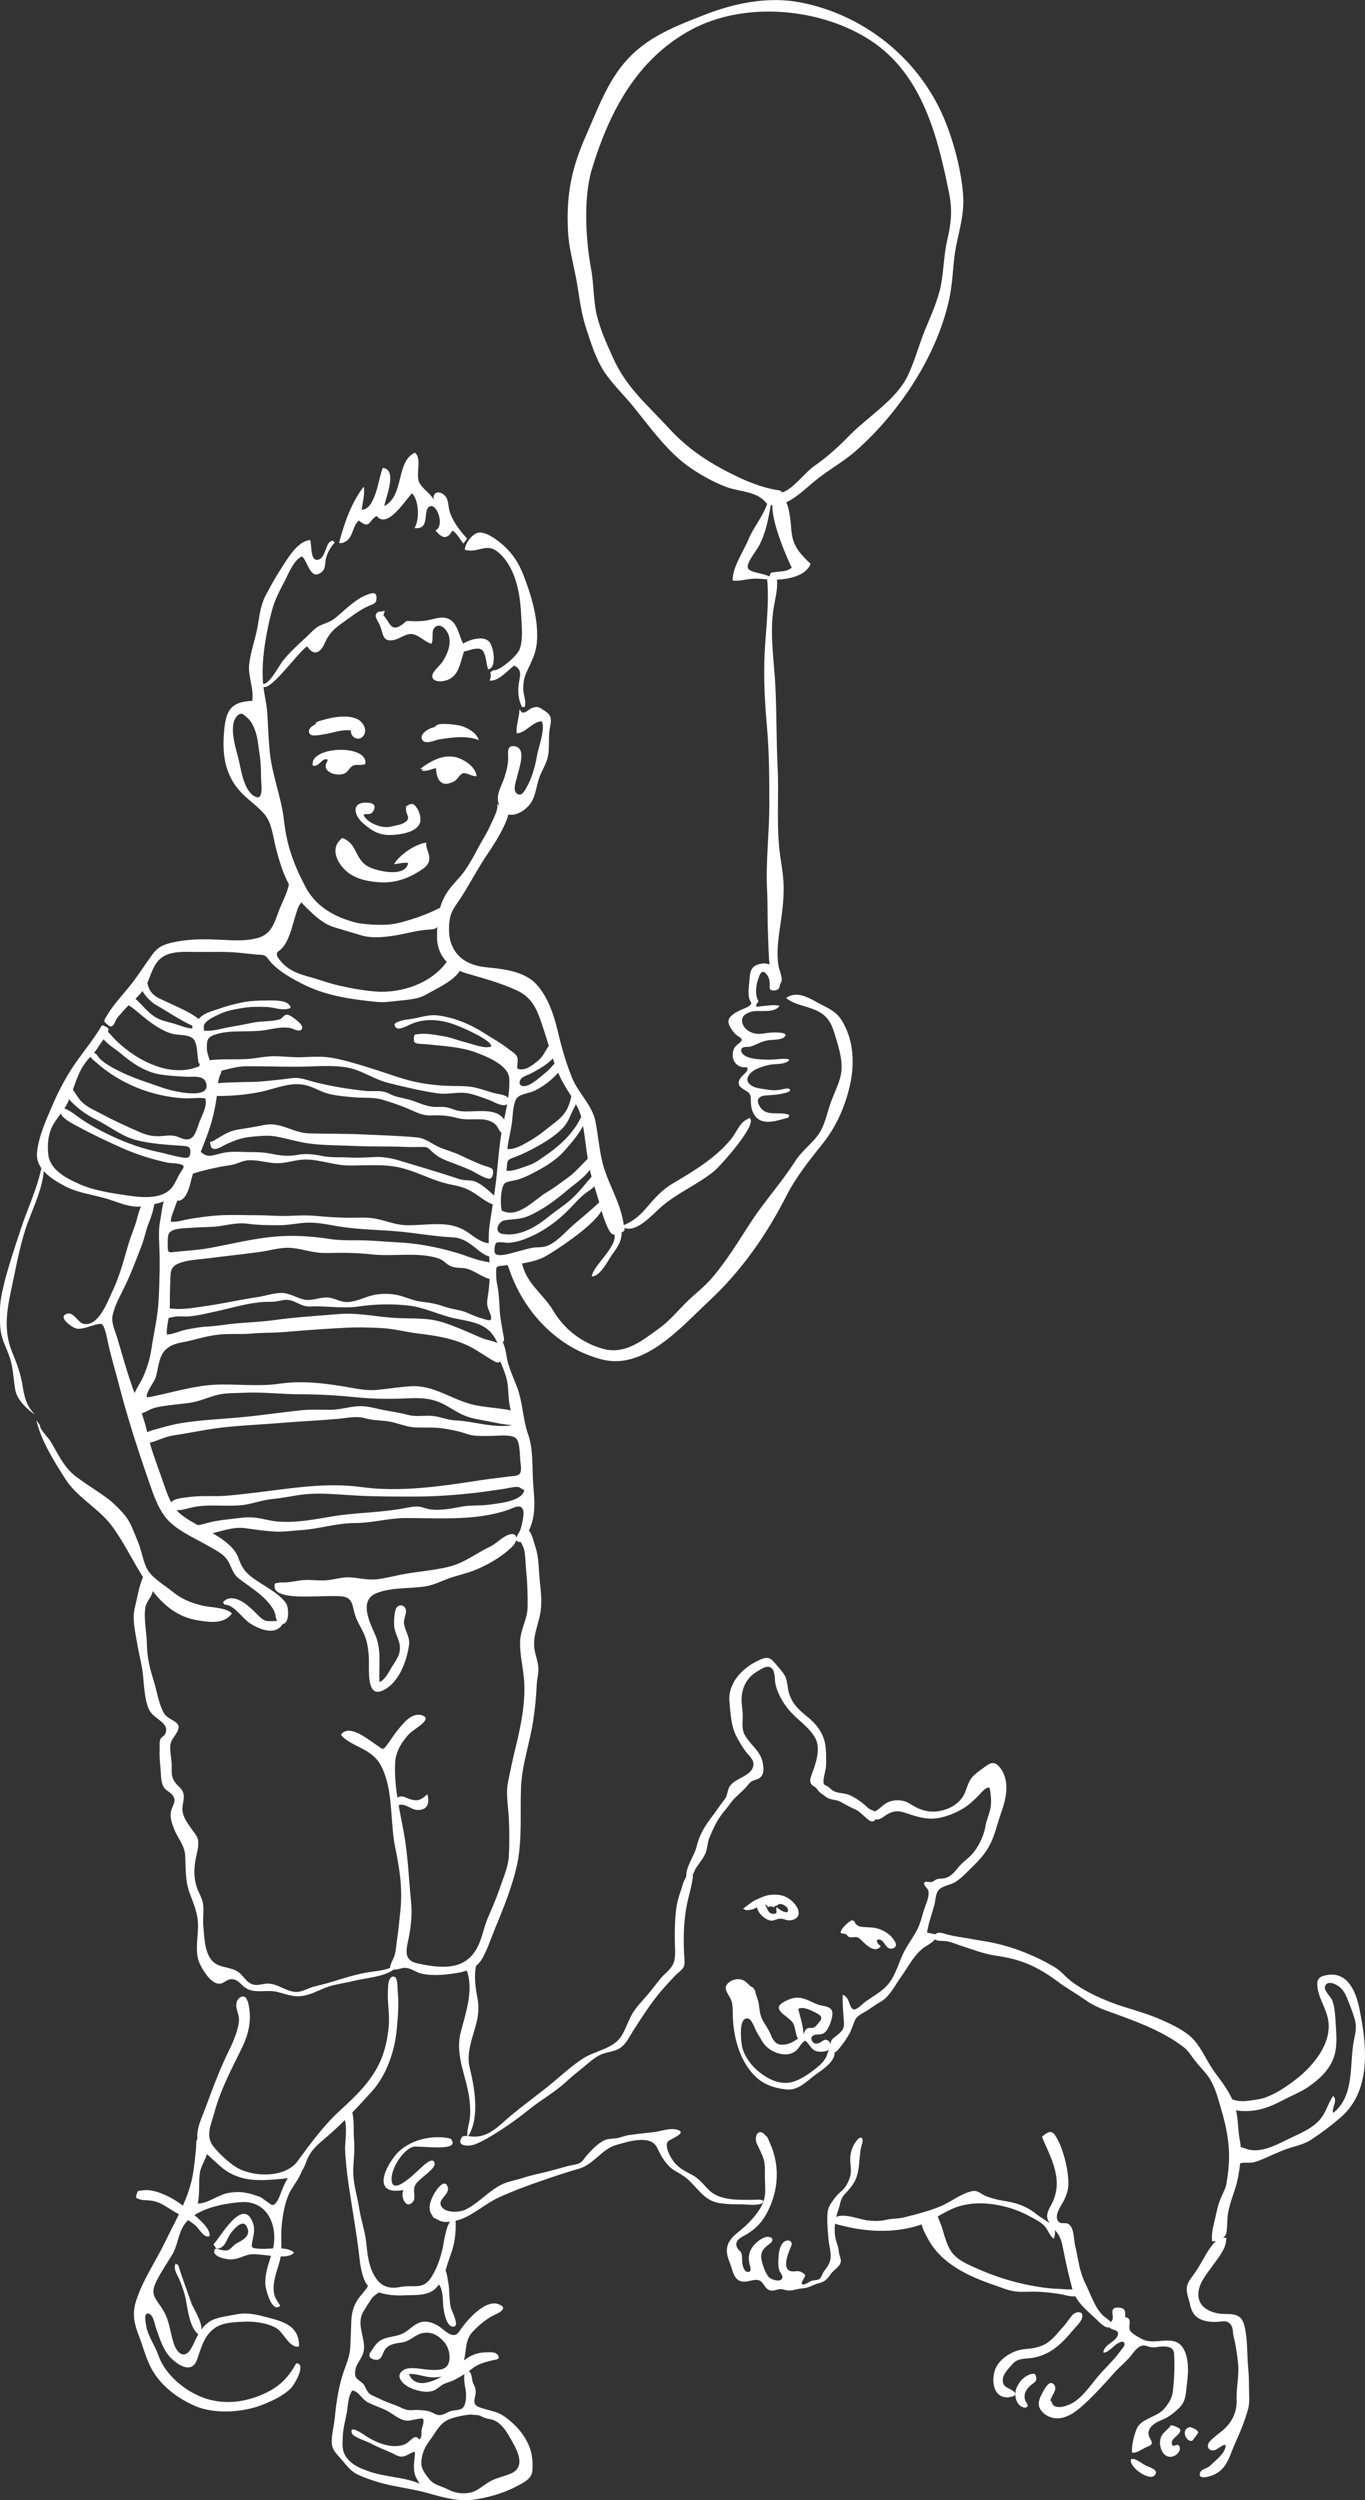 <?xml version="1.0" encoding="utf-8"?>
<!-- Generator: Adobe Illustrator 14.0.0, SVG Export Plug-In . SVG Version: 6.00 Build 43363)  -->
<!DOCTYPE svg PUBLIC "-//W3C//DTD SVG 1.1//EN" "http://www.w3.org/Graphics/SVG/1.1/DTD/svg11.dtd">
<svg version="1.1" id="Layer_1" xmlns="http://www.w3.org/2000/svg" xmlns:xlink="http://www.w3.org/1999/xlink" x="0px" y="0px"
	 width="77px" height="141.014px" viewBox="90.152 89.485 77 141.014" enable-background="new 90.152 89.485 77 141.014"
	 xml:space="preserve">
<rect x="90.152" y="89.485" width="77" height="141.014" fill="#333333" stroke="none"/>
<g>
	<path fill="#FFFFFF" d="M117.688,127.237c0.51-0.078,0.314-1.28,0.064-1.556c-0.336-0.371-1.124-0.114-1.475,0.101
		c-0.205-0.38-0.277-0.933-0.603-1.243c-0.44-0.418-0.987-0.128-1.478-0.056c-0.254,0.037-0.531,0.054-0.805,0.036
		c-0.43-0.03-0.258-0.013-0.596,0.222c-0.611,0.424-0.669-0.213-1.018-0.552l0.086-0.255c-0.226,0.077-0.449-0.034-0.513,0.252
		c-0.033,0.149,0.171,0.419,0.226,0.553c0.201,0.485,0.137,0.904,0.678,0.861c0.451-0.037,0.783-0.442,1.212-0.341
		c0.369,0.087,0.691,0.454,1.021,0.536c0.143-0.264-0.021-0.689,0.166-0.896c0.234-0.255,0.499-0.082,0.658,0.127
		c0.416,0.544,0.131,1.291-0.211,1.802c-0.127,0.189-0.576,0.556-0.565,0.796c0.015,0.323,0.471,0.317,0.722,0.254
		c0.809-0.204,0.842-1.022,1.07-1.647c0.297-0.049,0.772-0.281,1.011-0.091C117.577,126.328,117.581,126.968,117.688,127.237"/>
	<path fill="#FFFFFF" d="M118.233,120.612c0.48,0.395,0.79,0.953,0.984,1.539c0.211,0.635,0.296,1.293,0.329,1.951
		c0.03,0.596,0.135,1.507-0.095,2.036c-0.17,0.388-1.203,1.245-1.475,1.147l-0.17,0.127c0.057,0.148,0.027,0.331-0.037,0.459
		c0.529,0.05,0.981-0.563,1.395-0.845c0.47,0.24,0.315,0.571,0.254,1.021c-0.066,0.476-0.028,0.884,0.178,1.31
		c0.054,0.004,0.104,0.002,0.156,0.001c0.094-0.31-0.059-0.612-0.078-0.928c-0.025-0.399,0.04-0.747,0.212-1.105
		c0.304-0.637,0.527-1.056,0.562-1.771c0.058-1.215-0.328-2.505-0.765-3.625c-0.294-0.759-0.706-1.367-1.38-1.891
		c-0.279-0.218-0.732-0.526-1.092-0.517c-0.379,0.01-0.805,0.561-0.842,0.967C117.091,120.72,117.575,120.071,118.233,120.612"/>
	<path fill="#FFFFFF" d="M110.391,118.846c0.654,0.493,0.5,0.061,1.008-0.266c0.596,0.792,1.665-0.955,1.994-1.272
		c0.405,0.397,0.426,1.494,0.144,1.96c0.969,0.118,0.383-1.143,0.916-1.238c0.388-0.07,0.78,1.138,0.263,1.373
		c0.375,0.456,0.664,0.533,0.957,0.005c0.275,0.168,0.419,0.496,0.618,0.733c0.058-0.067,0.157-0.199,0.204-0.282
		c-0.404-0.446-0.84-1-0.99-1.579c-0.083-0.318-0.047-0.702-0.341-0.914c-0.3-0.218-0.626-0.1-0.538,0.313
		c-0.203-0.402-0.698-0.634-0.85-1.048c-0.165-0.455,0.18-1.266-0.213-1.615c-1.092,0.484-0.586,2.417-1.733,3.014
		c0.046-0.396,0.787-2.064-0.085-2.154c-0.232,0.499-0.391,2.34-1.188,2.363c0.036-0.393,0.195-0.903,0.112-1.306
		c-0.713,0.92-1.107,2.1-1.393,3.18h0.171C110.119,119.915,109.964,119.223,110.391,118.846"/>
	<path fill="#FFFFFF" d="M107.655,130.905c0.134,0.131,0.652,0.011,0.817-0.013c0.457-0.067,0.979-0.287,1.478-0.206
		c-0.035,0.407,0.471,0.644,0.719,0.28c0.215-0.317-0.037-0.759-0.34-0.914c-0.647-0.33-1.762-0.052-2.362,0.171
		c0.016,0.07,0.036-0.006,0.08-0.011l-0.171,0.17C107.68,130.445,107.46,130.714,107.655,130.905"/>
	<path fill="#FFFFFF" d="M116.194,130.435c-0.271-0.086-1.369-0.218-1.443-0.009l-0.127,0.085c-0.219,0.012-0.773,0.334-0.682,0.637
		c0.119,0.391,0.747,0.079,0.978,0.041c0.731-0.12,1.571-0.228,2.243,0.039C117.038,130.827,116.569,130.553,116.194,130.435"/>
	<path fill="#FFFFFF" d="M109.585,133.109c0.219-0.104,0.271-0.322,0.467-0.434c0.192-0.11,0.449,0.008,0.703-0.093
		c0.218-1.145-3.185-1.028-2.957,0.085c0.379,0.089,0.531-0.496,0.843-0.333l-0.042,0.127
		C108.253,133.027,109.175,133.304,109.585,133.109"/>
	<path fill="#FFFFFF" d="M115.77,133.555c0.198-0.103,0.313-0.413,0.509-0.459c0.198-0.046,0.501,0.196,0.757,0.166
		c-0.051-0.563-0.809-1.03-1.309-1.097c-0.702-0.093-1.331,0.284-1.867,0.679l0.17,0.042c-0.026,0.02-0.081,0.024-0.113,0.043
		c0.272,0.106,0.563-0.074,0.828-0.121C114.778,133.44,115.019,133.946,115.77,133.555"/>
	<path fill="#FFFFFF" d="M111.218,135.211c0.189-0.35-0.072-0.448-0.37-0.457c-0.892-0.028-0.733,0.712-0.223,1.156
		c0.511,0.446,0.932,0.702,1.622,0.668c0.455-0.021,1.301-0.123,1.562-0.603c0.134-0.248,0.021-0.666-0.117-0.883
		c-0.219-0.343-0.333-0.312-0.638-0.125v0.211c0.032,0.311,0.281,0.442-0.044,0.679c-0.207,0.151-0.601,0.197-0.846,0.256
		c-0.452,0.109-1.278-0.182-1.512-0.671C110.891,135.323,111.053,135.513,111.218,135.211"/>
	<path fill="#FFFFFF" d="M109.83,138.732c0.517,0.376,1.235,0.497,1.864,0.52c0.725,0.026,1.426-0.202,2.039-0.583
		c0.295-0.185,0.611-0.36,0.636-0.733c0.022-0.327-0.196-0.57-0.176-0.927c-0.601,0.077-1.504,0.68-1.813,1.215
		c0.253-0.013,0.518-0.112,0.797-0.068c-0.146,0.857-1.808,0.456-2.275,0.194c-0.744-0.415-0.595-1.317-1.454-1.602l-0.127,0.128
		c-0.052,0.058-0.122,0.148-0.159,0.221C108.868,137.671,109.366,138.394,109.83,138.732"/>
	<path fill="#FFFFFF" d="M122.632,105.087c0.192,0.983,0.259,1.915,0.578,2.892c0.262,0.801,0.553,1.762,1.033,2.483
		c0.475,0.711,1.141,1.341,1.669,1.997c0.878,1.089,1.836,2.415,2.969,3.256c0.649,0.482,1.501,0.962,2.264,1.243
		c0.736,0.271,1.745,0.23,2.25,0.92l0.036,0.012c-0.215,0.668-0.811,1.414-1.041,1.981c-0.287,0.706-0.927,1.598-0.909,2.355
		c0.412,0.06,0.811-0.098,1.235-0.105c0.25-0.004,0.479,0.022,0.711,0.042c0.125,1.34-0.072,2.792-0.14,4.146
		c-0.072,1.443,0.012,2.825,0.135,4.244c0.124,1.417,0.128,2.892,0.128,4.328c0,1.595-0.207,3.203-0.127,4.795
		c0.041,0.805,0.014,1.659,0.052,2.483c0.025,0.535,0.026,1.148,0.087,1.723c-0.26-0.108-0.617-0.055-0.845,0.096
		c-0.262,0.174-0.267,0.526-0.29,0.812c-0.027,0.296-0.097,0.756,0,1.039c0.069,0.205,0.206,0.23-0.022,0.399
		c-0.123,0.091-0.288,0.141-0.424,0.201c-0.228,0.102-0.623,0.293-0.717,0.552c-0.095,0.257,0.176,0.609,0.34,0.796
		c0.177,0.202,0.592,0.276,0.275,0.52c-0.287,0.221-0.408,0.356-0.392,0.764c0.012,0.292,0.23,0.554,0.533,0.61
		c0.18,0.034,0.356-0.066,0.284,0.174c-0.036,0.121-0.183,0.219-0.266,0.309c-0.236,0.252-0.334,0.5-0.012,0.722
		c0.327,0.226,0.483,0.208,0.483,0.663c0,0.33,0.038,0.605,0.229,0.874c0.431,0.612,1.34,0.247,1.894,0.102l0.042-0.149
		c-0.582-0.236-1.338,0.176-1.703-0.546c-0.204-0.403,0.088-0.54,0.451-0.557c0.335-0.016,0.681-0.044,0.996-0.128
		c0.103-0.027,0.43-0.107,0.256-0.233c-0.089-0.065-0.398,0.023-0.487,0.042c-0.339,0.068-0.653,0.014-0.981-0.037
		c-0.271-0.041-0.606-0.082-0.807-0.316c-0.225-0.264,0.033-0.58,0.28-0.732c0.243-0.152,0.6-0.257,0.868-0.314
		c0.301-0.064,0.73-0.016,1.001-0.167c0.432-0.244-0.451-0.163-0.574-0.149c-0.327,0.036-0.684,0.029-1.019,0
		c-0.263-0.022-0.658-0.081-0.864-0.261c-0.116-0.102-0.188-0.278-0.069-0.377c0.106-0.087,0.348-0.04,0.472-0.079
		c0.321-0.103,0.591-0.275,0.929-0.344c0.25-0.051,0.789-0.013,0.977-0.192c0.304-0.29-0.535-0.264-0.723-0.255
		c-0.324,0.017-0.656,0.129-0.979,0.047c-0.283-0.07-0.56-0.252-0.653-0.535c-0.128-0.388,0.119-0.571,0.467-0.679
		c0.451-0.139,1.299,0.123,1.609-0.335c-0.283-0.095-0.708,0.001-1.016,0.017c-0.069,0.003-0.162,0.048-0.234,0.021
		c-0.148-0.055-0.062-0.02-0.036-0.143c0.012-0.063,0.088-0.075,0.096-0.149c0.004-0.039-0.07-0.151-0.081-0.195
		c-0.075-0.302-0.054-0.682,0.038-0.96c0.092-0.276,0.207-0.765,0.521-0.355c0.125,0.164,0.161,0.331,0.163,0.53
		c0.003,0.197-0.053,0.339,0.17,0.361c0.301,0.029,0.398-0.132,0.4-0.328c0.031-0.035,0.062-0.085,0.089-0.16
		c0.085-0.232-0.136-0.694-0.171-0.934c-0.108-0.725-0.011-1.455,0.095-2.164c0.111-0.745,0.211-1.473,0.203-2.25
		c-0.009-0.763-0.182-1.498-0.254-2.249c-0.144-1.477-0.009-2.991-0.086-4.499c-0.076-1.502-0.051-3.05-0.127-4.583
		c-0.068-1.361-0.306-2.792-0.128-4.201c0.071-0.559,0.276-1.207,0.216-1.797c0.646-0.035,1.625-0.201,1.897-0.893
		c-0.558-0.544-0.949-0.935-1.063-1.709c-0.042-0.282-0.061-1.247-0.309-1.76c0.583-0.279,1.15-0.821,1.565-1.168
		c0.746-0.626,1.605-1.077,2.347-1.726c2.526-2.213,4.69-5.54,5.321-8.769c0.181-0.923,0.168-1.907,0.354-2.815
		c0.182-0.899,0.454-1.813,0.396-2.775c-0.095-1.554-0.653-3.604-1.371-5.034c-1.532-3.05-4.415-5.225-7.739-5.897
		c-1.877-0.379-3.793,0.023-5.533,0.706c-1.536,0.603-3.09,1.188-4.271,2.46c-1.158,1.249-1.704,2.843-2.377,4.359
		c-0.799,1.798-1.106,3.313-1.004,5.332C122.239,103.424,122.461,104.212,122.632,105.087 M134.815,121.499
		c-0.297,0.276-0.799,0.194-1.184,0.293c-0.021,0.078-0.058,0.132-0.08,0.209c-0.337-0.199-1.158-0.209-1.219-0.502
		c-0.062-0.299,0.515-0.988,0.652-1.259c0.395-0.777,0.504-1.496,0.655-2.281l0.085,0.029
		C133.674,118.98,134.617,121.126,134.815,121.499 M123.538,99.036c0.966-3.194,2.521-6.216,5.615-7.879
		c3.006-1.616,7.294-1.239,10.127,0.622c2.931,1.925,3.784,5.491,4.413,8.615c0.186,0.927,0.118,1.696-0.101,2.603
		c-0.204,0.846-0.197,1.735-0.365,2.59c-0.163,0.832-0.572,1.72-0.891,2.501c-0.342,0.836-0.59,1.787-0.978,2.591
		c-0.658,1.361-2.215,2.277-3.267,3.348c-0.625,0.637-1.239,1.207-1.968,1.713c-0.595,0.413-1.191,1.292-1.825,1.515l-0.17-0.113
		c-0.689-0.076-1.568-0.386-2.275-0.721c-1.513-0.716-2.799-1.509-3.932-2.743c-1.239-1.35-2.435-2.328-3.184-4.004
		c-0.358-0.799-0.695-1.521-0.91-2.376c-0.211-0.842-0.17-1.794-0.334-2.661C123.191,103.031,123.056,100.627,123.538,99.036"/>
	<path fill="#FFFFFF" d="M102.303,154.289c0.188-0.009,0.478-0.215,0.652-0.29c0.455-0.195,0.814-0.341,1.299-0.39
		c0.451-0.046,0.962-0.104,1.394-0.035c0.477,0.076,0.958,0.216,1.437,0.318c0.982,0.211,2.038,0.176,3.055,0.226
		c0.98,0.048,1.975,0.009,2.943,0.057c0.264,0.013,0.532,0,0.797,0c0.307,0,0.365-0.007,0.568,0.19
		c0.354,0.346,0.586,0.463,1.039,0.637c0.408,0.156,0.807,0.301,1.21,0.482c0.203,0.092,0.905,0.547,1.11,0.474
		c0.161-0.058,0.213-0.413,0.113-0.54c-0.065-0.084-0.435-0.176-0.545-0.218c-0.41-0.157-0.811-0.342-1.212-0.537
		c-0.396-0.194-0.814-0.298-1.214-0.467c-0.465-0.197-0.756-0.507-1.274-0.558c-0.952-0.095-1.964-0.118-2.913-0.164
		c-1.045-0.052-2.123-0.04-3.168-0.064c-0.904-0.02-1.599-0.666-2.541-0.475c-0.453,0.094-0.938,0.176-1.422,0.249
		c-0.527,0.08-0.799,0.267-1.244,0.531c-0.088,0.053-0.162,0.104-0.254,0.147l-0.141,0.028
		C102.048,154.081,102.011,154.301,102.303,154.289"/>
	<path fill="#FFFFFF" d="M111.358,179.356c0.824-0.353,1.86-0.26,2.748-0.392c0.48-0.07,0.904-0.284,1.359-0.453
		c0.455-0.168,0.899-0.254,1.352-0.422c0.781-0.29,1.675-0.809,2.256-1.401c0.322-0.328,0.292-0.854-0.283-0.623
		c-0.348,0.142-0.639,0.482-0.989,0.65c-0.812,0.388-1.46,0.926-2.343,1.14c-0.914,0.221-1.824,0.267-2.744,0.453
		c-0.436,0.087-0.903,0.21-1.357,0.255c-0.489,0.049-0.986-0.09-1.471-0.114c-0.477-0.024-0.909,0.146-1.387,0.17
		c-0.463,0.024-0.932-0.063-1.386,0c-0.36,0.052-0.759,0.14-1.132,0.114l-0.311,0.056c-0.318,0.876,1.713,0.735,2.234,0.735
		c0.501,0,1.029-0.047,1.528,0c0.571,0.054,0.591,0.439,0.707,0.905c0.109,0.438,0.353,0.791,0.537,1.188
		c0.188,0.404,0.26,0.909,0.282,1.359c0.036,0.705-0.2,2.57,1.049,1.703c0.717-0.497,1.102-1.58,1.215-2.395
		c0.072-0.521-0.242-0.793-0.283-1.261c-0.021-0.234,0.135-0.488,0.114-0.706c-0.021-0.235-0.292-0.402-0.505-0.193
		c-0.174,0.171-0.189,0.942-0.146,1.182c0.073,0.409,0.322,0.721,0.311,1.161c-0.01,0.423-0.269,0.729-0.479,1.072
		c-0.176,0.287-0.349,0.677-0.675,0.818c-0.055-0.946,0.139-1.811-0.252-2.689C111.007,180.991,110.396,179.766,111.358,179.356"/>
	<path fill="#FFFFFF" d="M113.434,210.572c0.303-0.106,2.813,0.338,2.137-0.466c-1.043-0.245-2.415,0.069-3.123,0.949
		c-0.725,0.899-1.18,2.253,0.459,1.948c-0.188,0.439,0.195,1.163,0.574,0.613c0.109-0.158-0.021-0.604,0.053-0.795
		c0.096-0.25,0.234-0.319,0.412-0.493c0.139-0.135,0.757-0.574,0.725-0.806c-0.068-0.488-0.687,0.155-0.84,0.294
		c-0.39,0.357-1.684,1.636-1.585,0.451C112.292,211.725,112.855,210.775,113.434,210.572"/>
	<path fill="#FFFFFF" d="M133.192,213.591c-0.189-0.077-0.463-0.033-0.674-0.033c-0.833,0-1.839,0.038-2.44-0.616
		c-0.284-0.31-0.557-0.63-0.934-0.819c-0.388-0.197-0.741-0.385-1.005-0.744c-0.183-0.25-0.537-0.878-0.289-1.131
		c0.125-0.129,1.137-0.476,0.481-0.651c-0.403-0.107-0.914,0.101-1.302,0.143c-0.457,0.05-0.955,0.103-1.414,0.169
		c-0.221,0.033-0.406,0.121-0.623,0.164c-0.215,0.043-0.447,0.027-0.649,0.091c-0.396,0.124-0.838,0.601-1.104,0.905
		c-0.135,0.152-0.204,0.322-0.396,0.418c-0.189,0.095-0.418,0.103-0.615,0.154c-0.389,0.103-0.797,0.225-1.201,0.326
		c-0.453,0.115-0.88,0.191-1.322,0.34c-0.441,0.148-0.879,0.195-1.296,0.409c-0.722,0.372-1.265,1.033-1.987,1.388
		c-0.318,0.156-1.043,0.202-1.308-0.091c-0.421-0.464,0.456-0.721,0.291-1.191c-0.185-0.528-0.688,0.242-0.786,0.432
		c-0.198,0.385-0.375,0.834-0.064,1.21l0.029,0.084c0.285,0.127,0.419,0.273,0.763,0.256c0.065-0.005,0.127-0.01,0.188-0.016
		c-0.244,0.363-0.352,1.2-0.402,1.441c-0.125,0.596-0.321,1.17-0.645,1.689c-0.472,0.756-1.02,0.409-1.729,0.552
		c-0.688,0.137-1.159-0.03-1.516-0.681c-0.319-0.58-0.362-1.197-0.437-1.855c-0.072-0.639-0.293-1.25-0.392-1.899
		c-0.093-0.614-0.298-1.244-0.33-1.877c-0.033-0.673,0.104-1.286,0.042-1.951c-0.049-0.513,0.02-1.078-0.1-1.574
		c0.376-0.39,0.742-0.79,1.107-1.195c0.849-0.943,1.289-2.302,1.402-3.512c0.064-0.693,0.125-1.401,0.052-2.122
		c-0.021-0.212,0.022-0.851-0.245-0.84c-0.32,0.015-0.296,0.599-0.307,0.797c-0.037,0.698,0.111,1.33,0.042,2.038
		c-0.063,0.631-0.181,1.258-0.435,1.857c-0.502,1.185-1.393,2.023-2.334,2.884c-0.883,0.808-1.68,1.893-2.377,2.845
		c-0.691,0.946-2.531,0.916-3.48,0.318c-0.416-0.263-0.95-0.762-1.26-1.155c-0.473-0.6-0.123-1.251,0.041-1.869
		c0.347-1.31,0.964-2.459,1.569-3.695c0.423-0.86,0.565-1.694,0.34-2.586l-0.042-0.085c-0.114-0.403-0.514-0.195-0.594,0.085
		c-0.1,0.343,0.128,0.65,0.127,0.977c-0.001,0.519-0.313,1.247-0.539,1.709c-0.547,1.105-0.949,2.203-1.371,3.341
		c-0.181,0.488-0.504,1.135-0.432,1.694c-0.099,0.117-0.06,0.337-0.076,0.512c-0.059,0.562-0.104,1.108-0.213,1.655
		c-0.111,0.553-0.304,1.082-0.533,1.601c-0.018-0.015-0.035-0.028-0.053-0.042c-0.502-0.39-1.404-0.853-2.045-0.837l-0.425,0.043
		c-0.074,0.107-0.11,0.252-0.122,0.374c0.252,0.204,0.633,0.13,0.928,0.187c0.295,0.058,0.539,0.177,0.797,0.342
		c0.223,0.142,0.459,0.28,0.695,0.421c-0.244,0.508-0.512,1.011-0.758,1.521c-0.549,1.137-1.289,2.185-1.666,3.395
		c-0.215,0.685-0.097,1.249,0.157,1.909c0.228,0.586,0.382,1.191,0.647,1.738c0.5,1.028,1.478,1.784,2.514,2.238
		c1.141,0.501,2.811,0.371,3.938-0.105c0.535-0.227,1.007-0.446,1.452-0.85c0.223-0.2,0.938-1.435,0.336-1.444
		c-0.391,0.704-0.808,1.19-1.524,1.572c-1.093,0.584-2.405,0.815-3.618,0.404c-1.112-0.377-2.261-1.325-2.64-2.442
		c-0.179-0.524-0.563-1.031-0.669-1.578c-0.045-0.232-0.191-0.919,0.181-0.733c0.218,0.108,0.288,0.589,0.358,0.784
		c0.234,0.641,0.408,1.313,0.937,1.784c0.438,0.391,1.094,0.749,1.366,0.031c0.223-0.587,0.34-1.217,0.859-1.688
		c0.48-0.434,1.117-0.444,1.73-0.478c0.627-0.033,1.339,0.052,1.866,0.341c0.472,0.257,0.747,1.17,1.31,1.054
		c0.024-1.261-1.037-1.442-2.021-1.7c-0.494-0.13-1.001-0.221-1.527-0.108c-0.443,0.094-1.1,0.146-1.497,0.404
		c-0.187,0.121-0.337,0.278-0.464,0.453c0.052-0.443-0.461-1.209-0.56-1.489c-0.249-0.71-0.525-1.443-0.742-2.149l-0.142-0.085
		c-0.173,0.297,0.104,0.648,0.221,0.935c0.136,0.335,0.271,0.715,0.344,1.073c0.114,0.576,0.211,1.587,0.709,1.982v-0.001
		c-0.125,0.22-0.229,0.449-0.33,0.66c-0.381,0.8-0.863,0.499-1.08-0.214c-0.191-0.625-0.232-1.285-0.617-1.875
		c-0.414-0.636-0.704-0.826-0.34-1.561c0.258-0.516,0.566-0.969,0.871-1.465c0.34-0.553,0.348-1.197,0.699-1.727
		c0.063-0.095,0.138-0.18,0.221-0.262c0.125,0.085,0.248,0.17,0.364,0.261c0.19,0.148,0.416,0.539,0.603,0.627
		c0.436,0.2,0.199-0.333,0.031-0.534c-0.178-0.215-0.404-0.431-0.641-0.636c0.762-0.489,1.897-0.684,2.637-0.731
		c1.475-0.094,2.086,1.332,1.796,2.613c-0.263,0.011-0.521,0.03-0.735,0.019c-0.511-0.031-0.506-0.052-0.422-0.466
		c0.058-0.292,0.143-0.636,0.041-0.937c-0.563-1.693-1.936,0.917-2.249,1.147l0.169,0.255c0.521-0.029,0.536-0.501,0.818-0.882
		c0.182-0.245,0.651-0.793,0.881-0.394c0.326,0.565-0.276,0.811-0.586,0.99c-0.174,0.1-0.299,0.319-0.476,0.371
		c-0.228,0.066-0.485-0.092-0.716-0.079c-0.234,0.403,0.51,0.565,0.756,0.588c0.489,0.045,0.749-0.172,1.18-0.266
		c0.265-0.057,0.748,0.021,1.226,0.071c-0.159,0.518-0.343,1.006-0.324,1.593c0.009,0.262,0.37,1.682,0.842,1.221
		c-0.124-0.191-0.294-0.434-0.343-0.667c-0.128-0.614,0.167-1.298,0.317-1.858c0.022-0.082,0.038-0.166,0.051-0.253
		c0.339,0.005,0.624-0.045,0.749-0.225c-0.179-0.155-0.435-0.213-0.713-0.229c0.01-0.417-0.021-0.855,0.021-1.264
		c0.065-0.636,0.162-1.271,0.433-1.859c0.154-0.335,0.566-0.817,0.692-1.226c0.101-0.142,0.187-0.331,0.285-0.596
		c0.231-0.617,0.658-0.938,1.145-1.358c0.351-0.302,0.685-0.616,1.009-0.938c0.14,0.418-0.001,1.432,0.01,1.656
		c0.039,0.711,0.112,1.396,0.215,2.08c0.197,1.323,0.442,2.654,0.593,3.989c0.052,0.461,0.158,1.254,0.489,1.635
		c-0.152,0.263-0.434,0.548-0.568,0.749c-0.248,0.367-0.357,0.768-0.374,1.209c-0.019,0.489-0.032,0.958-0.057,1.441
		c-0.026,0.529-0.166,0.849-0.34,1.332c-0.312,0.867-0.448,1.814-0.537,2.715c-0.045,0.454-0.169,0.88-0.17,1.33
		c-0.001,0.488,0.284,0.696,0.587,1.053c0.291,0.343,0.504,0.635,0.906,0.821c0.357,0.165,0.777,0.309,1.172,0.426
		c0.865,0.256,1.806,0.342,2.684,0.586c0.832,0.23,1.707,0.506,2.602,0.395c0.801-0.099,1.737-0.365,2.469-0.754
		c0.392-0.209,0.854-0.41,0.897-0.886c0.041-0.44-0.011-0.948-0.163-1.337c-0.279-0.708-0.795-1.282-1.42-1.726
		c-0.379-0.268-0.771-0.311-1.19-0.443c-0.173-0.057-0.417-0.107-0.479-0.285c-0.064-0.182,0.057-0.462,0.057-0.65
		c0-0.239-0.088-0.342-0.164-0.543c-0.059-0.158-0.047-0.462-0.182-0.589c-0.018-0.017-0.033-0.026-0.049-0.037
		c0.07-0.052,0.14-0.103,0.203-0.154c0.32-0.259,0.74-0.363,1.123-0.459c0.205-0.05,0.479-0.04,0.32-0.29
		c-0.129-0.205-0.429-0.163-0.631-0.163c-0.494,0-0.873,0.146-1.273,0.447c-0.006,0.005-0.012,0.009-0.018,0.013
		c0.151-0.5,0.062-1.113,0.448-1.562c0.292-0.337,0.648-0.631,1.021-0.871c0.236-0.153,1.192-0.463,0.502-0.737
		c-0.787-0.311-1.861,0.972-2.215,1.516c-0.295,0.458-0.678,0.102-1.01-0.162c-0.336-0.269-0.813-0.473-1.246-0.32
		c-0.358,0.126-0.618,0.461-0.96,0.623c-0.416,0.197-0.885,0.15-1.274,0.402c-0.257,0.168-0.393,0.462-0.566,0.698
		c0.001-0.023,0.006-0.053,0.001-0.075l-0.028,0.254c0.059,0.154,0.374,0.24,0.516,0.177c0.18-0.079,0.225-0.302,0.305-0.459
		c0.223-0.432,0.648-0.434,1.075-0.511c0.394-0.069,0.661-0.407,1.046-0.503c0.549-0.135,0.937,0.103,1.281,0.497
		c0.262,0.299,0.391,0.849,0.226,1.229c-0.17,0.392-0.688,0.347-1.081,0.327c-0.373-0.019-1.109-0.204-1.443,0.015
		c-0.547,0.354,0.008,0.839,0.374,1.003c0.375,0.169,0.931,0.314,1.329,0.156c0.212-0.083,0.373-0.277,0.566-0.368
		c0.217-0.101,0.432-0.141,0.645-0.255c0.171-0.093,0.35-0.196,0.521-0.305c-0.037,0.247,0.014,0.633,0.038,0.729
		c0.088,0.326,0.098,1.041-0.185,1.217c-0.163,0.101-0.446,0.082-0.63,0.141c-0.182,0.06-0.373,0.2-0.564,0.222
		c-0.242,0.025-0.357-0.1-0.566-0.179c-0.22-0.083-0.472-0.093-0.707-0.105c-0.248-0.015-0.443,0.045-0.68-0.021
		c-0.191-0.054-0.377-0.167-0.564-0.234c-0.357-0.131-0.698-0.253-1.041-0.431c-0.152-0.079-0.387-0.148-0.508-0.283
		c-0.131-0.144-0.168-0.347-0.298-0.501c-0.11-0.131-0.351-0.241-0.425-0.39c-0.088-0.175-0.014-0.527,0.071-0.686
		c0.224-0.416,0.442-0.626,0.389-1.161c-0.062-0.615-0.381-1.24-0.035-1.837c0.141-0.244,0.302-0.49,0.452-0.716
		c0.112-0.167,0.277-0.26,0.428-0.373c0.44,0.148,0.977,0.188,1.362,0.168c0.612-0.031,1.435,0.056,1.869-0.425
		c0.057-0.062,0.106-0.125,0.151-0.188c0.246,0.271,0.222,0.946,0.249,1.221c0.024,0.248,0.163,1.202,0.587,1.154
		c0.358-0.039-0.123-0.89-0.167-1.098c-0.099-0.461-0.053-0.974-0.145-1.434c-0.04-0.197-0.058-0.445-0.147-0.636
		c0.079-0.247,0.146-0.5,0.244-0.757c0.261-0.687,0.354-1.29,0.326-2.047c0.135-0.028,0.268-0.068,0.405-0.127
		c0.733-0.313,1.31-0.855,2.032-1.187c0.715-0.329,1.422-0.595,2.154-0.851c0.773-0.271,1.574-0.545,2.371-0.771
		c0.811-0.23,1.299-1.117,2.087-1.335c0.614-0.17,1.942-0.632,2.319,0.155c0.174,0.363,0.34,0.678,0.621,0.989
		c0.275,0.304,0.61,0.411,0.918,0.637c0.659,0.481,1.02,1.307,1.891,1.478c0.443,0.087,0.888,0.085,1.358,0.085
		C132.246,213.812,133.294,213.951,133.192,213.591 M106.01,213.134c-0.073,0.191-0.255,0.732-0.502,0.714
		c-0.097-0.009-0.557-0.413-0.721-0.47c-0.637-0.218-1.093-0.344-1.824-0.193c-0.516,0.106-1.127,0.599-1.658,0.578
		c0.13-0.536,0.041-1.181,0.122-1.732c0.048-0.326,0.278-0.704,0.407-1.048c0.221,0.216,0.463,0.419,0.622,0.569
		c1.085,1.031,2.266,0.948,3.637,0.817c0.108-0.012,0.206-0.022,0.295-0.036C106.241,212.569,106.131,212.823,106.01,213.134
		 M114.1,223.885c-0.366,0.054-0.75-0.113-0.873-0.505c0.471-0.026,0.879,0.185,1.353,0.192c0.163,0.003,0.325-0.013,0.483-0.044
		C114.766,223.7,114.451,223.832,114.1,223.885 M114.448,227.054c0.242-0.327,0.439-0.738,0.791-0.985
		c0.297-0.209,0.852-0.32,1.209-0.374c0.074-0.011,0.24-0.028,0.255-0.028l0.255,0.028c0.232-0.021,0.367,0.1,0.566,0.169
		c0.199,0.068,0.376,0.058,0.573,0.163c0.343,0.184,0.569,0.508,0.756,0.827c0.366,0.632,1.083,1.731,0.112,2.144
		c-0.396,0.168-0.816,0.238-1.193,0.452c-0.383,0.219-0.696,0.551-1.127,0.629c-0.451,0.08-0.826,0.012-1.222-0.189
		c-0.392-0.201-0.802-0.24-1.075-0.602c-0.268-0.352-0.481-0.597-0.418-1.075C113.993,227.732,114.167,227.432,114.448,227.054
		 M110.903,224.981c0.324,0.168,0.68,0.277,1.012,0.438c0.343,0.166,0.647,0.452,0.997,0.558c0.4,0.121,0.687-0.113,1.099-0.079
		c0.093,0.195-0.051,0.472-0.079,0.647c-0.023,0.152,0.046,0.425-0.136,0.532c-0.198-0.326-0.443,0.011-0.623,0.153
		c-0.213,0.169-0.467,0.216-0.741,0.218c-0.526,0.006-1.108-0.241-1.557-0.516c-0.144-0.087-1.038-0.756-0.878-0.219
		c0.068,0.228,0.85,0.461,1.078,0.587c0.408,0.226,0.844,0.372,1.271,0.58c0.23,0.112,0.357,0.208,0.621,0.135
		c0.207-0.06,0.386-0.223,0.592-0.251c0.006,0.33-0.08,0.649-0.051,0.985c0.031,0.366,0.12,0.505,0.318,0.817
		c-0.889-0.385-1.979-0.364-2.917-0.711c-0.448-0.165-0.833-0.314-1.16-0.702c-0.32-0.38-0.284-0.76-0.261-1.243
		c0.023-0.479,0.141-0.899,0.227-1.358c0.078-0.42,0.055-0.878,0.311-1.244l0.113,0.028
		C110.424,224.454,110.608,224.825,110.903,224.981"/>
	<path fill="#FFFFFF" d="M147.274,224.321c-0.296-0.195-0.611-0.215-0.548-0.686c0.039-0.291,0.326-0.565,0.51-0.784
		c0.283-0.337,0.594-0.321,0.998-0.36c0.652-0.063,1.25-0.366,1.745-0.827c0.26-0.242,0.496-0.505,0.722-0.78
		c0.17-0.208,0.479-0.463,0.505-0.748c0.021-0.224-0.118-0.254-0.319-0.233l-0.17,0.085c-0.202,0.184-0.358,0.474-0.552,0.685
		c-0.199,0.215-0.377,0.446-0.588,0.658c-0.52,0.519-0.962,0.584-1.662,0.652c-0.606,0.059-1.371,0.512-1.611,1.104
		c-0.224,0.551-0.176,1.526,0.573,1.607C147.146,224.722,147.689,224.596,147.274,224.321"/>
	<path fill="#FFFFFF" d="M148.468,223.361c-0.457,0.031-0.851,0.444-0.997,0.871c-0.093,0.269-0.045,0.639,0.152,0.863
		c0.08,0.093,0.271,0.218,0.398,0.175c0.203-0.066,0.061-0.204-0.005-0.334c-0.152-0.303-0.031-0.628,0.211-0.859
		c0.268-0.256,0.501-0.25,0.324-0.673L148.468,223.361z"/>
	<path fill="#FFFFFF" d="M154.641,221.774c0.176-0.012,0.32,0.085,0.487,0.102c0.187,0.018,0.354-0.031,0.53-0.043
		c0.336-0.021,0.698,0.017,0.723,0.382c0.045,0.72,0.015,1.405-0.063,2.105c-0.043,0.389-0.186,0.634-0.429,0.946
		c-0.215,0.274-0.433,0.368-0.733,0.519c-0.37,0.186-0.754,0.327-0.911,0.758c-0.146,0.396-0.258,0.844-0.235,1.271
		c0.274,0.054,0.633-0.25,0.888-0.342c0.496-0.179,0.027-0.402,0.042-0.758c0.015-0.389,0.421-0.611,0.742-0.738
		c0.349-0.138,0.618-0.342,0.896-0.594c0.343-0.308,0.436-0.572,0.481-1.023c0.037-0.364,0.094-0.711,0.107-1.078
		c0.021-0.587-0.086-1.554-0.764-1.739c-0.599-0.164-1.296,0.181-1.867-0.153c-0.188-0.109-0.59-0.302-0.658-0.509
		c-0.081-0.244,0.165-0.65-0.251-0.704c-0.009-0.164,0.041-0.341-0.094-0.458c-0.097-0.086-0.411-0.116-0.525-0.048
		c-0.158,0.093-0.092,0.306-0.084,0.466c0.01,0.191-0.038,0.228-0.108,0.323c-0.111-0.146-0.359-0.29-0.46-0.392
		c-0.475-0.48-0.691-1.222-0.987-1.814c-0.348-0.697-0.386-1.376-0.565-2.107c-0.075-0.302-0.064-0.8-0.229-1.064
		c-0.136-0.22-0.245-0.205-0.451-0.207c-0.167-0.001-0.283-0.048-0.335-0.217c-0.102-0.333,0.205-0.739,0.351-1.014
		c0.168-0.316,0.281-0.645,0.281-0.997c0.001-0.662-0.165-1.363-0.381-1.975c-0.094-0.266-0.225-0.542-0.377-0.768
		c-0.223-0.326-0.486-0.112-0.728,0.09l0.064,0.169c0.002,0.016,0.007,0.03,0.015,0.043c0.328,0.744,0.673,1.42,0.744,2.228
		c0.034,0.393-0.033,0.761-0.17,1.126c-0.118,0.313-0.435,0.683-0.352,1.033c0.022,0.094,0.066,0.183,0.121,0.271
		c-0.265-0.176-0.532-0.334-0.789-0.536c-0.54-0.427-1.106-0.608-1.756-0.706c-0.338-0.05-0.669-0.137-0.996-0.255
		c-0.315-0.113-0.476-0.367-0.827-0.297c-0.627,0.126-1.203,0.62-1.804,0.863c-0.677,0.274-1.346,0.443-2.043,0.617
		c-0.329,0.082-0.685,0.057-1.009,0.137c-0.316,0.078-0.682,0.069-1.022,0.036c-0.397-0.038-1.331-0.425-1.788-0.199
		c0.03-0.127,0.067-0.252,0.111-0.371c0.128-0.342,0.102-0.623,0.367-0.909c0.208-0.225,0.389-0.416,0.54-0.684
		c0.336-0.588,0.25-1.325,0.387-1.975c0.02-0.093,0.146-0.388,0.061-0.487c-0.126-0.147-0.293,0.097-0.361,0.187
		c-0.19,0.251-0.303,0.604-0.314,0.917c-0.012,0.349,0.093,0.682,0,1.02c-0.086,0.318-0.244,0.633-0.503,0.853
		c-0.261,0.221-0.393,0.4-0.584,0.686c-0.203,0.306-0.205,0.544-0.206,0.922c0,0.369,0.036,0.729,0.068,1.1
		c0.028,0.331,0.135,0.658,0.122,1c-0.012,0.351-0.191,0.547-0.387,0.822c-0.084,0.119-0.123,0.301-0.223,0.394
		c-0.117,0.106-0.297,0.08-0.435,0.117c-0.136,0.035-0.354,0.217-0.482,0.217c-0.199,0.001-0.076-0.178-0.007-0.303
		c0.114-0.203,0.155-0.226-0.054-0.359c-0.163-0.105-0.27-0.096-0.448-0.079c-0.829,0.075-0.365-1.027-0.197-1.406
		c0.15-0.34-0.24-0.449-0.458-0.202c-0.21,0.239-0.244,0.621-0.258,0.929c-0.011,0.201-0.012,0.414,0.046,0.604
		c0.031,0.105,0.188,0.299,0.183,0.397c-0.02,0.346-0.644,0.161-0.788-0.021c-0.187-0.238-0.311-0.603-0.381-0.897
		c-0.095-0.398,0.029-0.644,0.347-0.885c0.088-0.067,0.288-0.193,0.254-0.324c-0.037-0.148-0.281-0.154-0.383-0.127
		c-0.294,0.082-0.64,0.379-0.79,0.637c-0.201,0.344-0.184,0.657-0.08,1.018c0.044,0.15,0.052,0.364-0.19,0.299
		c-0.133-0.037-0.203-0.257-0.235-0.383c-0.042-0.172-0.023-0.345-0.041-0.531c-0.024-0.249-0.125-0.221-0.239-0.398
		c-0.226-0.35,0.081-0.576,0.34-0.709c0.578-0.298,1.021-0.734,1.32-1.311c0.655-1.256,0.745-2.663,0.144-3.962
		c-0.052-0.113-0.11-0.322-0.206-0.366l-0.148-0.149c-0.393-0.251-0.493,0.303-0.382,0.552c0.127,0.287,0.287,0.572,0.387,0.87
		c0.106,0.319,0.079,0.687,0.079,1.039c0,0.343,0.049,0.724,0.001,1.063c-0.091,0.642-0.582,1.196-1.044,1.653
		c-0.453,0.445-1.127,0.764-1.1,1.486c0.012,0.318,0.166,0.612,0.259,0.906c0.084,0.267,0.167,0.62,0.462,0.749
		c0.347,0.149,0.689-0.089,1.02-0.044c0.311,0.043,0.359,0.443,0.641,0.569c0.159,0.072,0.333,0.006,0.488-0.032
		c0.198-0.049,0.261-0.017,0.445,0.032c0.327,0.087,0.656-0.085,0.992-0.102c0.328-0.017,0.549-0.204,0.849-0.275
		c0.352-0.083,0.503-0.229,0.706-0.53c0.161-0.242,0.588-0.444,0.567-0.765c-0.009-0.145-0.089-0.289-0.106-0.445
		c-0.021-0.185-0.044-0.316-0.106-0.488c-0.133-0.363-0.161-0.757-0.115-1.142c0.162,0.069,0.406,0.113,0.539,0.146
		c1.396,0.344,2.979,0.386,4.345-0.104c0.056,0.271,0.23,0.574,0.34,0.782c0.767,1.449,2.301,2.147,3.799,2.657
		c0.355,0.122,0.724,0.28,1.087,0.335c0.37,0.055,0.771,0.017,1.15,0.021c0.475,0.006,0.951,0.061,1.419,0.132
		c0.25,0.039,0.601,0.167,0.878,0.131c0.271,0.502,0.725,0.866,1.152,1.265c0.156,0.147,0.521,0.563,0.77,0.485
		c0.095,0.16,0.548,0.112,0.482,0.406c-0.072,0.318-0.501,0.48-0.69,0.705c-0.069,0.083-0.14,0.203-0.129,0.31
		c0.244,0.028,0.561-0.369,0.76-0.489c0.117-0.07,0.364-0.229,0.426-0.018c0.039,0.132-0.178,0.346-0.25,0.447
		c-0.38,0.535-0.9,0.976-1.315,1.489c-0.38,0.472-0.807,1.073-1.322,1.391c-0.271,0.168-1.124,0.505-1.229-0.058l-0.063-0.064
		c0.047-0.263,0.43-0.607,0.207-0.886c-0.265-0.33-0.554,0.272-0.658,0.461c-0.149,0.271-0.294,0.594-0.139,0.886
		c0.153,0.286,0.475,0.487,0.78,0.536c0.735,0.119,1.386-0.467,1.883-0.939c0.521-0.492,1.031-1.053,1.497-1.581
		c0.302-0.342,0.648-0.609,0.944-0.96C154.102,222.162,154.329,221.795,154.641,221.774 M150.292,218.608
		c-0.327-0.033-0.665-0.031-0.996-0.067c-1.415-0.159-2.779-0.545-4.097-1.138c-0.623-0.279-1.22-0.526-1.527-1.174
		c-0.156-0.324-0.252-0.655-0.345-0.99c-0.067-0.247-0.188-0.492-0.278-0.744c0.35-0.197,0.698-0.399,1.069-0.528
		c0.671-0.234,1.368-0.255,2.078-0.154c0.724,0.104,1.41,0.327,2.059,0.684c0.312,0.172,0.63,0.311,0.866,0.591
		c0.142,0.17,0.287,0.582,0.488,0.654c0.039-0.13,0.069-0.326,0.054-0.48c0.024,0.028,0.049,0.058,0.072,0.085
		c0.249,0.3,0.317,0.597,0.387,0.97c0.146,0.762,0.316,1.494,0.515,2.251c0.004,0.015,0.01,0.028,0.016,0.043
		C150.532,218.603,150.399,218.618,150.292,218.608"/>
	<path fill="#FFFFFF" d="M156.635,226.761c0.284-0.325-0.108-0.36-0.233-0.45l-0.191-0.044c-0.135,0.218-0.412,0.368-0.536,0.611
		c-0.146,0.287-0.104,0.687,0.092,0.96c0.188,0.264,0.536,0.283,0.78,0.058c0.103-0.094,0.201-0.252,0.148-0.397
		c-0.086-0.234-0.223-0.057-0.395-0.067C156.129,227.113,156.466,226.958,156.635,226.761"/>
	<path fill="#FFFFFF" d="M154.858,228.575c-0.269-0.117-0.465-0.32-0.747-0.399h-0.148c-0.186,0.4,0.971,1.244,1.3,0.939
		C155.58,228.821,155.055,228.659,154.858,228.575"/>
	<path fill="#FFFFFF" d="M157.294,226.373l-0.085,0.021c-0.491,0.185-0.063,0.903,0.208,0.738c0.032-0.021,0.321-0.416,0.323-0.44
		C157.75,226.524,157.394,226.416,157.294,226.373"/>
	<path fill="#FFFFFF" d="M167.138,204.922c-0.041-0.759-0.166-1.471-0.313-2.207c-0.114-0.563-0.398-1.366-0.918-1.681
		c-0.31-0.188-0.607-0.217-0.955-0.144c-0.409,0.085-0.525,0.234-0.486,0.635c0.063,0.66,0.506,1.246,0.613,1.91
		c0.212,1.305-0.861,2.594-1.85,3.349c-0.52,0.397-1.098,0.791-1.71,1.007c-0.32,0.112-0.659,0.137-1.001,0.187
		c-0.21,0.031-0.611,0.024-0.854-0.091c-0.252-0.541-0.603-1.007-0.972-1.502c-0.428-0.571-0.684-1.246-1.148-1.799
		c-0.446-0.527-1.243-0.902-1.864-1.175c-0.688-0.306-1.373-0.503-2.082-0.724c-0.699-0.217-1.471-0.528-2.112-0.88
		c-0.345-0.189-0.676-0.39-0.981-0.636c-0.283-0.229-0.511-0.52-0.823-0.711c-1.221-0.744-2.707-1.295-4.063-1.5
		c-0.458-0.07-0.904-0.164-1.359-0.23c-0.214-0.031-0.427-0.075-0.636-0.127c-0.17-0.043-0.454-0.16-0.61-0.089l-0.106,0.071
		c-0.128-0.046-0.344-0.049-0.464-0.118c0.048-0.183,0.072-0.38,0.129-0.568c0.098-0.328,0.199-0.662,0.288-0.981
		c0.076-0.275,0.058-0.679,0.287-0.881c0.22-0.194,0.581-0.229,0.838-0.371c0.237-0.132,0.46-0.336,0.657-0.531
		c0.477-0.47,0.968-0.914,1.295-1.502c0.336-0.603,0.45-1.234,0.679-1.876c0.218-0.616,0.415-1.33,0.238-1.985
		c-0.068-0.254-0.198-0.521-0.408-0.716c-0.298-0.274-0.54-0.065-0.822,0.144c-0.287,0.213-0.596,0.404-0.77,0.722
		c-0.157,0.286-0.207,0.609-0.382,0.887c-0.34,0.54-1.001,0.821-1.607,0.854c-0.348,0.018-0.672-0.074-0.977-0.213
		c-0.254-0.116-0.471-0.309-0.742-0.381c-0.305-0.081-0.662-0.059-0.934,0.079c-0.257,0.129-0.453,0.381-0.708,0.507
		c-0.097-0.057-0.254-0.1-0.331-0.157c-0.125-0.094-0.233-0.212-0.356-0.308c-0.229-0.18-0.484-0.345-0.747-0.462
		c-0.284-0.126-0.637-0.084-0.896-0.227c-0.127-0.069-0.221-0.196-0.351-0.267c-0.169-0.091-0.229-0.083-0.218-0.313
		c0.015-0.32,0.148-0.604,0.148-0.954c0-0.344,0.007-0.706-0.042-1.04c-0.094-0.646-0.466-1.167-0.982-1.586
		c-0.514-0.419-0.886-0.736-1.077-1.384c-0.086-0.295-0.073-0.673-0.227-0.956c-0.132-0.244-0.362-0.48-0.542-0.694
		c-0.284-0.336-0.442-0.395-0.845-0.218c-0.336,0.148-0.607,0.313-0.891,0.553c-0.533,0.451-0.92,1.106-0.847,1.823
		c0.07,0.714,0.078,1.377,0.424,2.017c0.143,0.265,0.294,0.514,0.471,0.762c0.164,0.229,0.492,0.476,0.459,0.781
		c-0.074,0.652-1.03,0.723-1.338,1.21c-0.094,0.148-0.114,0.327-0.164,0.493c-0.052,0.173-0.137,0.263-0.25,0.409
		c-0.21,0.268-0.387,0.55-0.596,0.822c-0.401,0.521-0.707,1.029-0.854,1.654c-0.075,0.323-0.242,0.595-0.375,0.896
		c-0.063,0.14-0.127,0.301-0.171,0.445c-0.035,0.118-0.035,0.292-0.052,0.408c-0.147,0.183-0.213,0.528-0.293,0.746
		c-0.147,0.399-0.248,0.815-0.289,1.238c-0.048,0.479-0.057,0.978-0.057,1.472c0,0.429,0.076,0.97-0.057,1.357
		c-0.127,0.371-0.479,0.586-0.729,0.884c-0.284,0.341-0.543,0.699-0.836,1.035c-0.273,0.313-0.571,0.62-0.776,0.974
		c-0.242,0.417-0.374,0.889-0.638,1.289c-0.454,0.688-1.473,0.795-2.142,1.229c-0.72,0.469-1.338,1.071-2.009,1.605
		c-0.676,0.537-1.375,1.051-2.045,1.605c-0.648,0.535-1.234,1.246-2.143,1.195c-0.095-0.005-0.184-0.014-0.273-0.021
		c0.66-1.084,0.352-2.744,0.078-3.874c-0.158-0.657,0.034-1.325,0.226-1.961c0.22-0.731,0.356-1.266,0.2-2.028
		c-0.104-0.514-0.179-1.177-0.071-1.739c0.141-0.113,0.265-0.257,0.368-0.444c0.299-0.534,0.492-1.154,0.732-1.729
		c0.473-1.129,0.999-2.452,1.239-3.642c0.274-1.358,0.147-2.835,0.202-4.253c0.05-1.273,0.498-2.497,0.688-3.768
		c0.104-0.688,0.167-1.325,0.201-2.049c0.015-0.317,0.116-0.631,0.087-0.974c-0.029-0.346-0.155-0.634-0.211-0.977
		c-0.113-0.696,0.156-1.262,0.295-1.91c0.145-0.673,0.074-1.277,0.001-1.951c-0.07-0.644-0.04-1.34-0.255-1.954
		c-0.074-0.214-0.166-0.662-0.308-0.836c-0.019-0.023-0.036-0.042-0.056-0.058c0.395-0.819,0.329-1.642,0.252-2.555
		c-0.077-0.916,0.017-2.009-0.285-2.856c-0.313-0.878-0.305-1.848-0.643-2.718c-0.172-0.438-0.357-0.86-0.49-1.299
		c-0.107-0.359-0.121-0.859-0.304-1.196c0.128-0.12,0.052-0.302,0.022-0.476c-0.071-0.447-0.176-0.918-0.198-1.386
		c-0.021-0.462-0.046-0.927-0.134-1.364c-0.05-0.238-0.063-0.449-0.064-0.701c0-0.333-0.006-0.359,0.313-0.396
		c0.109-0.012,0.22-0.022,0.333-0.034c0.03,0.071,0.061,0.143,0.086,0.217c0.829,2.449,2.758,4.469,5.243,5.103
		c2.379,0.606,4.46-1.829,6.044-3.309c1.843-1.718,3.223-3.712,4.352-5.917c0.563-1.098,1.281-1.986,2.059-2.962
		c0.761-0.956,1.234-2.048,1.507-3.192c0.299-1.251,0.252-2.646-0.457-3.768c-0.331-0.523-0.832-0.696-1.355-0.986
		c-0.548-0.305-1.19-0.668-1.769-0.255c0.485,0.391,1.134,0.443,1.679,0.69c0.623,0.28,0.862,0.682,1.053,1.313
		c0.194,0.646,0.45,1.397,0.393,2.082c-0.05,0.59-0.384,1.198-0.595,1.782c-0.229,0.639-0.352,1.383-0.764,1.911
		c-0.404,0.516-0.907,0.881-1.263,1.439c-0.751,1.182-1.703,2.222-2.471,3.396c-0.72,1.099-1.351,2.169-2.217,3.182
		c-0.461,0.538-1.019,0.936-1.518,1.443c-0.488,0.498-0.894,0.985-1.453,1.391c-0.977,0.707-1.943,1.512-3.206,1.148
		c-1.181-0.341-2.148-1.095-2.777-2.145c-0.571-0.953-1.522-1.534-1.752-2.663c0.483-0.076,0.96-0.193,1.364-0.425
		c0.373-0.212,2.632-1.639,3.113-2.547c0.2,0.672,0.396,1.057,0.445,1.133c0.111,0.168,0.154,0.218,0.287,0.201
		c0.161,0.719-1.224,1.78-1.277,2.373c0.491,0.001,0.932-0.941,1.191-1.299c0.192-0.267,0.385-0.537,0.457-0.857
		c0.021-0.097,0.037-0.216,0.033-0.328c0.101-0.041,0.182-0.099,0.164-0.182v-0.057c-0.001-0.005-0.002-0.01-0.003-0.016
		c0.649,0.281,1.554-0.714,1.959-1.084c0.952-0.872,2.106-1.309,3.106-2.121c0.33-0.269,2.687-2.889,1.911-3.004l0.043,0.043
		c-0.501,0.157-0.689,0.78-1.028,1.188c-0.902,1.08-2.129,1.799-3.299,2.492c-0.586,0.349-1.037,0.867-1.475,1.381
		c-0.414,0.484-0.76,0.729-1.25,0.951c-0.025-0.128-0.055-0.287-0.078-0.402c-0.194-0.916-0.719-1.828-1.012-2.716
		c-0.298-0.903-0.332-1.839-0.521-2.761c-0.185-0.895-0.974-1.589-1.317-2.439c-0.354-0.875-0.609-1.792-0.827-2.716
		c-0.202-0.859-0.564-1.894-1.187-2.559c-0.683-0.732-1.876-0.858-2.802-0.948c-0.931-0.091-1.738-0.478-2.031-1.443
		c-0.115-0.382-0.115-0.988-0.027-1.38c0.098-0.443,0.408-0.786,0.648-1.166c0.505-0.794,0.939-1.637,1.461-2.403
		c0.444-0.656,0.959-1.467,1.182-2.23c0.336,0.08,0.733-0.103,1.035-0.385c0.512-0.479,0.487-1.064,0.697-1.677
		c0.143-0.415,0.412-0.788,0.5-1.242c0.089-0.453,0.014-0.975,0.084-1.441c0.083-0.55,0.205-0.798-0.294-1.114
		c-0.292-0.185-0.364-0.264-0.683-0.149c-0.216,0.08-0.379,0.331-0.592,0.244l-0.127-0.17c-0.008,0.461-0.188,0.87-0.164,1.352
		c0.492,0.029,0.932-0.7,1.43-0.665c0.195,0.497-0.205,1.467-0.289,1.988c-0.09,0.556-0.287,1.237-0.586,1.749
		c-0.124,0.213-0.292,0.543-0.552,0.32c-0.242-0.208-0.01-0.739,0.036-0.965c0.082-0.418,0.551-1.564-0.131-1.69
		c-0.508-0.093-0.365,0.42-0.382,0.754c-0.016,0.338-0.1,0.654-0.201,0.977c-0.181,0.576-0.55,1.012-0.293,1.624l-0.128-0.111
		c0.099,0.304-0.238,0.885-0.367,1.186c-0.188,0.438-0.449,0.827-0.674,1.245c-0.246,0.461-0.496,0.935-0.797,1.36
		c-0.283,0.401-0.654,0.729-0.935,1.132c-0.211,0.303-0.353,0.616-0.447,0.942c-0.759,0.386-1.472,0.633-2.325,0.854
		c-0.877,0.227-2.238,0.03-2.361-0.001c-1.201-0.308-2.305-0.87-2.929-2.074c-0.648-1.25-1.037-2.32-1.188-3.697
		c-0.147-1.337-0.672-2.542-0.806-3.904c-0.067-0.682-0.093-1.334-0.128-2.037c-0.027-0.553-0.158-1.073-0.225-1.599
		c0.475,0.176,1.964-1.98,2.465-2.289c0.411,0.612,0.772,0.322,0.995-0.185c0.257-0.583,0.55-0.823,1.052-1.179
		c0.458-0.325,0.885-0.668,1.397-0.902c0.267-0.122,0.47-0.116,0.468-0.464c0-0.354-0.221-0.297-0.553-0.172
		c-0.613,0.232-1.197,0.82-1.694,1.241c-0.354,0.3-0.55,0.315-0.937,0.488c-0.286,0.128-0.578,0.472-0.805,0.68
		c-0.456,0.418-0.923,0.845-1.305,1.326c-0.191,0.24-0.754,1.333-1.102,1.287c-0.004-0.047-0.01-0.095-0.012-0.143
		c-0.084-1.308,0.192-2.782,0.508-3.989c0.159-0.606,0.447-1.145,0.734-1.695c0.212-0.41,0.504-1.169,0.963-1.364
		c0.346,0.293,0.45,1.325,1.051,0.928c0.323-0.215,0.222-0.517,0.306-0.839c0.08-0.309,0.286-0.664,0.512-0.891h-0.042
		c-0.025-0.027-0.056-0.018-0.051-0.078c-0.455-0.05-0.393,0.883-0.801,1.045c-0.533,0.21-0.402-0.763-0.514-1.089
		c-0.721,0.06-1.273,1.052-1.638,1.607c-0.313,0.478-0.605,1.014-0.87,1.515c-0.339,0.643-0.355,1.292-0.498,1.964
		c-0.141,0.671-0.361,1.261-0.435,1.942c-0.071,0.667,0.282,1.365,0.173,2.041c-1.113,0.056-1.459,0.443-1.573,1.576
		c-0.139,1.373-0.005,2.604,0.974,3.618c0.405,0.419,0.924,0.766,1.296,1.208c0.405,0.483,0.474,1.229,0.616,1.804
		c0.189,0.76,0.404,1.482,0.758,2.149c-0.105,0.527-0.424,1.078-0.595,1.559c-0.226,0.634-0.413,1.232-1.108,1.443
		c-0.707,0.215-1.438,0.155-2.186,0.118c-0.736-0.037-1.467-0.044-2.186,0.063c-0.336,0.051-0.707,0.122-1.018,0.254
		c-0.369,0.157-0.568,0.448-0.791,0.765c-0.385,0.546-0.754,1.123-1.184,1.639c-0.457,0.551-0.913,1.045-1.272,1.676
		c-0.106,0.188-0.104,0.221,0.063,0.355c0.165,0.133,0.225,0.203,0.361,0.068c0.096-0.093,0.133-0.269,0.207-0.382
		c0.082-0.125,0.205-0.229,0.297-0.344c0.113-0.14,0.239-0.271,0.369-0.399c0.103,0.064,0.202,0.133,0.3,0.213
		c0.643,0.521,1.321,1.144,2.122,1.385c0.396,0.12,1.086,0.009,1.295,0.392c0.184,0.337,0.143,0.907,0.238,1.296
		c0.025,0.004,0.053,0.003,0.08,0.004l-0.057,0.113c0.002,0.016,0.006,0.028,0.009,0.043c-0.075,0.024-0.151,0.051-0.229,0.076
		c-1.604,0.535-3.505-0.517-4.64-1.71c-0.072-0.078-0.186-0.24-0.293-0.305c0.035-0.079,0.048-0.146,0.025-0.191
		c-0.041-0.079-0.205-0.133-0.277-0.177h-0.084c-0.391,0.662-0.896,1.301-1.352,1.93c-0.566,0.783-1.037,1.644-1.421,2.539
		c-0.364,0.847-0.787,1.768-0.884,2.683c-0.036,0.346,0.065,0.641,0.244,0.896c-0.236,1.165-0.805,2.346-1.161,3.439
		c-0.394,1.213-0.803,2.383-1.062,3.606c-0.13,0.613-0.148,1.319-0.092,1.952c0.06,0.675,0.332,1.087,0.54,1.707
		c0.197,0.592,0.192,1.192,0.307,1.815c0.099,0.535,0.653,1.087,1.128,1.396c-0.529-0.507-0.625-1.056-0.737-1.745
		c-0.101-0.61-0.329-1.212-0.562-1.77c-0.57-1.378-0.253-2.637,0.042-4.034c0.237-1.121,0.451-2.284,0.851-3.35
		c0.34-0.908,0.808-1.89,0.881-2.85c0.309,0.348,0.756,0.615,1.162,0.832c0.811,0.435,1.735,0.503,2.598,0.793
		c0.434,0.146,0.897,0.332,1.356,0.373c0.127,0.012,0.249,0.01,0.369,0.001c-0.153,0.335-0.219,0.734-0.348,1.097
		c-0.146,0.404-0.3,0.809-0.418,1.222c-0.229,0.812-0.483,1.712-0.856,2.488c-0.262,0.545-0.764,1.971-1.605,1.813
		c-0.341-0.063-0.574-0.729-0.982-0.561c-0.482,0.197,0.293,0.729,0.509,0.807c0.321,0.117,0.884-0.155,1.21-0.217
		c0.284-0.055,0.315-0.06,0.426,0.223c0.084,0.215,0.131,0.457,0.176,0.674c0.177,0.868,0.441,1.709,0.666,2.581
		c0.459,1.79,1.07,3.663,1.668,5.383c0.269,0.772,0.574,1.715,1.188,2.292c0.627,0.589,1.47,0.933,2.215,1.371
		c0.31,0.183,0.718,0.375,0.952,0.664c0.313,0.383,0.306,0.825,0.722,1.146c0.681,0.525,1.427,0.938,1.909,1.685
		c0.158,0.245,0.125,0.362,0.207,0.615c0.01,0.032,0.026,0.063,0.045,0.093c-0.093,0-0.188,0.005-0.259,0.008
		c-0.368,0.014-0.487-0.005-0.774-0.286c-0.378-0.371-0.914-0.952-1.465-0.998c-0.244-0.02-0.38,0.026-0.561,0.222l0.084,0.128
		c0.538,0,1.01,0.78,1.443,1.061c0.424,0.272,1.24,0.654,1.699,0.213c0.075-0.072,0.116-0.13,0.137-0.174
		c0.041-0.004,0.083-0.018,0.123-0.046c0.262-0.187,0.221-0.932,0.057-1.151c-0.475-0.641-1.403-1.021-2.008-1.522
		c-0.381-0.313-0.515-0.597-0.671-1.025c-0.153-0.421-0.493-0.729-0.849-0.995c-0.186-0.14-0.392-0.267-0.604-0.389
		c0.052-0.011,0.104-0.022,0.158-0.036c0.546-0.142,1.098-0.319,1.66-0.247c0.574,0.073,1.148,0.168,1.726,0.196
		c0.497,0.022,0.96-0.055,1.443-0.084c1.025-0.063,2.007-0.398,3.026-0.398c0.991,0.002,1.902-0.282,2.887-0.282
		c0.99,0,1.983,0.04,2.97,0c0.997-0.038,1.937-0.157,2.856-0.48c0.183-0.064,0.499-0.253,0.68-0.137
		c0.182,0.118,0.141,0.413,0.115,0.589c-0.035,0.231-0.08,0.486-0.163,0.707c-0.011,0.029-0.026,0.058-0.042,0.089
		c-0.004,0-0.006-0.001-0.008-0.003l-0.004,0.024c-0.086,0.154-0.213,0.324-0.176,0.479c0.1,0.075,0.184,0.093,0.254,0.076
		c0.094,0.173,0.186,0.325,0.222,0.565c0.051,0.332,0.054,0.697,0.087,1.018c0.066,0.663,0.092,1.404,0.083,2.08
		c-0.009,0.708-0.415,1.284-0.425,1.993c-0.008,0.724,0.143,1.306,0.213,1.995c0.131,1.291-0.17,2.753-0.477,3.989
		c-0.153,0.621-0.288,1.269-0.417,1.909c-0.132,0.662,0.015,1.38,0.046,2.034c0.034,0.708,0.043,1.461-0.002,2.167
		c-0.037,0.609-0.327,1.236-0.51,1.781c-0.191,0.574-0.438,1.137-0.68,1.698c-0.257,0.604-0.325,1.259-0.688,1.827
		c-0.743,1.162-2.081,0.968-3.256,0.722c-0.837-0.176-0.647-0.774-0.512-1.444c0.14-0.695,0.202-1.362,0.13-2.08
		c-0.132-1.321-0.174-2.638-0.422-3.949c-0.088-0.464-0.189-0.952-0.276-1.45c0.358-0.15,0.705,0.268,1.081,0.266
		c0.566-0.002,0.678-0.398,0.541-0.887c-0.311,0.271-0.484,0.419-0.924,0.293c-0.33-0.097-0.496-0.274-0.768-0.1
		c-0.102-0.673-0.166-1.357-0.123-2.023c0.035-0.575,0.387-1.16,0.795-1.58c0.28-0.289,1.398-0.852,0.689-1.05
		c-0.586-0.166-1.072,0.513-1.39,0.901c-0.196,0.24-0.343,0.495-0.531,0.742c-0.295,0.388-0.246,0.279-0.614,0.041
		c-0.499-0.324-1.546-1.223-2.01-0.582c0.299,0.414,1.041,0.663,1.48,0.944c0.582,0.374,0.805,0.735,1.026,1.392
		c0.419,1.243,0.292,2.768,0.556,4.026c0.246,1.178,0.417,2.31,0.295,3.525c-0.061,0.598-0.117,1.173-0.203,1.75
		c-0.041,0.271-0.05,0.552-0.128,0.806c-0.072,0.238-0.237,0.455-0.256,0.704c0.003,0.002,0.004,0.003,0.007,0.005
		c-0.428,0.167-0.975,0.194-1.372,0.268c-0.659,0.121-1.356,0.349-1.993,0.542c-0.318,0.095-0.611,0.158-0.936,0.245
		c-0.278,0.075-0.634,0.271-0.9,0.297c-0.633,0.062-1.167-0.553-1.857-0.457c-0.338,0.047-0.566,0.148-0.881-0.053
		c-0.234-0.149-0.376-0.427-0.603-0.594c-0.5-0.367-1.158-0.191-1.562-0.724c-0.371-0.487-0.376-1.266-0.436-1.854
		c-0.036-0.363,0.02-0.739,0-1.104c-0.021-0.394-0.131-0.547-0.285-0.901c-0.257-0.581-0.267-1.224-0.138-1.855
		c0.062-0.3,0.183-0.711,0.126-1.019c-0.049-0.259-0.283-0.498-0.434-0.72c-0.178-0.261-0.354-0.513-0.424-0.809
		c-0.086-0.356,0.074-0.647,0.051-0.976c-0.025-0.361-0.267-0.463-0.467-0.721c-0.242-0.31-0.212-0.545-0.212-0.935
		c0.001-0.366-0.089-0.711-0.085-1.062c0.005-0.421,0.205-0.535,0.393-0.881c0.341-0.627-0.49-0.591-0.764-1.08
		c-0.283-0.509-0.387-1.253-0.563-1.813c-0.217-0.689-0.373-1.306-0.381-2.038c-0.009-0.681-0.19-1.414-0.087-2.081
		c0.049-0.31,0.288-0.519,0.383-0.804c0.016-0.045,0.025-0.087,0.032-0.126c0.646,0.831,1.438,1.479,2.557,1.654
		c0.688,0.108,1.449,0.222,1.913-0.384c-0.301-0.357-1.272-0.341-1.71-0.458c-0.588-0.156-1.086-0.331-1.593-0.74
		c-0.396-0.32-0.906-0.632-1.252-0.999c-0.448-0.475-0.48-1.192-0.722-1.783c-0.49-1.204-0.508-1.389-1.432-2.259
		c-0.464-0.436-1.822-1.225-2.293-1.657c-0.553-0.507-0.844-1.181-1.23-1.813c-0.157-0.26-0.613-0.674-0.594-0.9l-0.211-0.298
		c0.287,1.18,0.976,2.279,1.643,3.322c0.653,1.021,1.841,1.635,2.568,2.575c0.653,0.846,1.177,1.955,1.807,2.952
		c-0.225,0.521-0.326,1.196-0.459,1.719c-0.163,0.642,0.019,1.336,0.125,1.993c0.104,0.637,0.279,1.227,0.34,1.868
		c0.053,0.559,0.1,1.528,0.393,1.991c0.303,0.478,1.143,0.671,0.851,1.285c-0.057,0.119-0.208,0.151-0.268,0.286
		c-0.066,0.147-0.031,0.388-0.04,0.553c-0.02,0.357,0.01,0.717,0.043,1.062c0.034,0.34,0.012,0.765,0.169,1.06
		c0.124,0.233,0.414,0.317,0.542,0.52c0.211,0.331-0.048,0.556-0.115,0.884s0.039,0.623,0.156,0.942
		c0.222,0.597,0.621,0.929,0.647,1.603c0.029,0.731,0.004,1.384,0.245,2.046c0.236,0.649,0.479,1.155,0.477,1.857
		c-0.002,0.649-0.172,1.438,0.052,2.028c0.139,0.364,0.603,1.146,1.052,1.229c0.366,0.068,0.475-0.287,0.849-0.245
		c0.317,0.035,0.464,0.302,0.71,0.478c0.518,0.367,1.221,0.08,1.838,0.245c0.658,0.178,1.049,0.356,1.748,0.136
		c0.41-0.13,0.799-0.355,1.221-0.476c0.459-0.131,0.921-0.184,1.391-0.307c0.406-0.106,1.719-0.224,2.176-0.628
		c0.229,0.047,0.398-0.104,0.678-0.087c0.314,0.021,0.547,0.231,0.839,0.309c0.596,0.158,1.362,0.087,1.962-0.008
		c0.232-0.035,0.449-0.08,0.647-0.149c0.403,1.141-0.088,2.448-0.349,3.5c-0.338,1.367,0.377,2.541,0.507,3.862
		c0.036,0.357,0.05,0.712-0.003,1.058c-0.045,0.299-0.159,0.603-0.121,0.912c-0.038-0.003-0.075-0.008-0.113-0.01l-0.173,0.035
		c-0.414,0.571,0.351,0.575,0.7,0.444c0.34-0.126,0.671-0.314,0.99-0.509c0.716-0.437,1.415-0.924,2.074-1.458
		c0.684-0.555,1.471-0.983,2.12-1.59c0.312-0.291,0.636-0.546,0.968-0.814c0.322-0.261,0.621-0.556,1.014-0.714
		c0.371-0.148,0.762-0.139,1.102-0.402c0.318-0.249,0.477-0.626,0.688-0.955c0.443-0.687,0.879-1.372,1.399-2.017
		c0.3-0.37,0.624-0.715,0.948-1.06c0.143-0.152,0.422-0.328,0.496-0.523c0.065-0.173,0.017-0.516,0.008-0.702
		c-0.047-0.948-0.018-1.915,0.169-2.827c0.106-0.519,0.285-1.07,0.334-1.58c-0.01-0.005-0.019-0.008-0.028-0.011
		c0.077-0.16,0.142-0.335,0.177-0.391c0.172-0.274,0.392-0.522,0.53-0.811c0.146-0.305,0.122-0.63,0.244-0.925
		c0.229-0.557,0.475-1.087,0.881-1.555c0.202-0.233,0.359-0.502,0.583-0.715c0.205-0.194,0.412-0.377,0.605-0.583
		c0.097-0.105,0.176-0.24,0.297-0.319c0.134-0.087,0.31-0.099,0.445-0.189c0.305-0.207,0.252-0.556,0.2-0.87
		c-0.108-0.662-0.741-1.042-1.038-1.613c-0.152-0.292-0.091-0.706-0.091-1.034c0-0.349-0.082-0.661-0.063-1.019
		c0.032-0.618,0.323-1.17,0.886-1.49c0.237-0.136,0.552-0.391,0.807-0.181c0.214,0.177,0.164,0.659,0.219,0.906
		c0.133,0.599,0.507,1.209,0.948,1.66c0.424,0.436,1.025,0.848,1.305,1.396c0.305,0.597,0.027,1.382-0.18,1.948
		c-0.119,0.325-0.222,0.579,0.111,0.768c0.157,0.09,0.159,0.175,0.281,0.293c0.091,0.088,0.251,0.186,0.36,0.274
		c0.264,0.217,0.582,0.138,0.863,0.303c0.265,0.155,0.517,0.286,0.785,0.404c0.286,0.128,0.481,0.371,0.728,0.567
		c0.12,0.097,0.256,0.188,0.394,0.065c0.017-0.016,0.031-0.04,0.045-0.065c0.041,0.018,0.096,0.022,0.173,0.006
		c0.147-0.03,0.28-0.146,0.406-0.229c0.355-0.233,0.64-0.283,1.035-0.157c0.625,0.199,1.207,0.432,1.909,0.317
		c0.558-0.09,1.275-0.394,1.725-0.754c0.204-0.164,0.4-0.348,0.584-0.539c0.118-0.126,0.238-0.277,0.391-0.373
		c0.206-0.13,0.221-0.045,0.251,0.164c0.047,0.317,0.073,0.686,0.001,0.997c-0.075,0.333-0.223,0.642-0.276,0.977
		c-0.09,0.567-0.426,1.236-0.843,1.659c-0.205,0.207-0.447,0.368-0.638,0.595c-0.22,0.265-0.422,0.537-0.753,0.648
		c-0.161,0.055-0.344,0.021-0.499,0.073c-0.171,0.059-0.198,0.169-0.386,0.164c-0.156-0.004-0.401-0.097-0.319,0.149
		c0.05,0.149,0.218,0.207,0.232,0.404c0.026,0.337-0.134,0.646-0.237,0.954c-0.104,0.311-0.17,0.61-0.287,0.913
		c-0.215,0.555-0.634,1.037-0.891,1.575c-0.271,0.563-0.424,1.188-0.808,1.692c-0.39,0.513-0.963,0.756-1.447,1.145
		c-0.21,0.17-0.538,0.565-0.718,0.192c-0.121-0.253-0.14-0.55-0.451-0.671c-0.021,0.418,0.015,0.859,0.044,1.265
		c0.015,0.209,0.061,0.466-0.027,0.651c-0.075,0.159-0.242,0.283-0.371,0.395c-0.081,0.07-0.234,0.161-0.286,0.265
		c-0.033,0.062-0.027,0.138-0.043,0.204c-0.032-0.094-0.104-0.187-0.185-0.221c-0.184-0.081-0.278,0.078-0.425,0.144
		c-0.158,0.069-0.321,0.086-0.419-0.063c-0.124-0.188-0.044-0.326,0.122-0.376c0.176-0.052,0.338,0.006,0.505-0.09
		c0.122-0.071,0.201-0.189,0.263-0.309c0.115-0.218,0.273-0.636,0.229-0.896c-0.058-0.34-0.522-0.32-0.781-0.408
		c-0.297-0.101-0.571-0.276-0.874-0.355c-0.361-0.097-0.642-0.026-0.976,0.147c-0.32,0.166-0.537,0.321-0.25,0.632
		c0.209,0.226,0.525,0.379,0.689,0.643c0.089,0.141,0.134,0.686,0.259,0.847c-0.048,0.029-0.097,0.06-0.143,0.091
		c-0.253,0.174-0.592,0.304-0.917,0.229c-0.294-0.067-0.411-0.388-0.514-0.632c-0.109-0.257-0.291-0.48-0.42-0.727
		c-0.148-0.281-0.179-0.576-0.212-0.891c-0.03-0.287-0.203-0.554-0.216-0.824c-0.021-0.005-0.042,0.002-0.062-0.003l-0.021-0.107
		c-0.25-0.084-0.396-0.396-0.678-0.467c-0.316-0.079-0.71,0.053-0.866,0.344c-0.131,0.245,0.215,0.596,0.293,0.846
		c0.102,0.323,0.065,0.644,0.084,0.997c0.061,1.183,0.419,2.487,1.321,3.326c0.47,0.437,1.115,0.631,1.713,0.685
		c0.677,0.06,1.12-0.471,1.641-0.845c0.347-0.249,1.086-0.716,1.063-1.244c0.109-0.034,0.225-0.185,0.288-0.262
		c0.203-0.241,0.377-0.504,0.531-0.769c0.152-0.263,0.221-0.555,0.338-0.809c0.115-0.247,0.48-0.393,0.697-0.534
		c0.251-0.164,0.479-0.337,0.73-0.477c0.532-0.296,0.826-0.949,1.169-1.423c0.38-0.525,0.668-1.118,1.166-1.549
		c0.219-0.188,0.521-0.308,0.711-0.519c0.012-0.014,0.019-0.024,0.029-0.037c0.133,0.116,0.463,0.079,0.635,0.104
		c0.305,0.045,0.605,0.183,0.892,0.275c0.617,0.203,1.225,0.435,1.865,0.533c0.682,0.104,1.251,0.223,1.884,0.491
		c0.56,0.238,1.117,0.579,1.603,0.944c0.544,0.41,1.103,0.715,1.653,1.104c0.578,0.407,1.225,0.597,1.864,0.831
		c1.259,0.464,2.539,0.963,3.623,1.789c0.256,0.194,0.414,0.457,0.604,0.71c0.214,0.286,0.467,0.539,0.69,0.816
		c0.431,0.535,0.601,1.184,0.789,1.82c0.216,0.727,0.388,1.422,0.462,2.185c0.072,0.736,0.003,1.474-0.122,2.186
		c-0.046,0.26-0.188,0.517-0.297,0.764c-0.131,0.299-0.212,0.592-0.276,0.914c-0.107,0.524-0.299,1.044-0.229,1.566
		c0.066,0.008,0.145,0.004,0.225-0.014c-0.321,0.269-0.575,0.754-0.738,1.035c-0.154,0.267-0.305,0.529-0.482,0.785
		c-0.164,0.235-0.391,0.479-0.431,0.762c-0.047,0.34,0.104,0.655,0.172,0.977c0.063,0.303,0.184,0.6,0.465,0.78
		c0.29,0.187,0.703,0.235,1.041,0.218c0.33-0.017,0.629-0.135,0.833,0.213c0.087,0.146,0.077,0.321,0.1,0.487
		c0.023,0.165,0.077,0.326,0.106,0.487c0.069,0.381,0.13,0.762,0.169,1.146c0.072,0.709-0.11,1.41-0.082,2.078
		c0.026,0.681-0.275,1.283-0.793,1.714c-0.227,0.19-0.51,0.389-0.71,0.605c-0.248,0.269-0.078,0.607,0.287,0.499
		c0.174-0.052,0.755-0.604,0.551-0.042c-0.099,0.271-0.422,0.547-0.632,0.741c-0.119,0.112-0.221,0.222-0.365,0.297
		c-0.138,0.072-0.343,0.111-0.399,0.281c-0.148,0.456,0.611,0.192,0.787,0.112c0.73-0.335,0.865-1.035,1.151-1.682
		c0.305-0.688,0.593-1.345,0.78-2.059c0.092-0.353,0.041-0.777,0.041-1.15c0-0.365-0.008-0.729-0.042-1.077
		c-0.071-0.734-0.032-1.509-0.171-2.229c-0.06-0.308-0.141-0.637-0.468-0.779c-0.284-0.125-0.708-0.063-1.017-0.112
		c-0.702-0.113-1.26-0.508-1.145-1.271c0.079-0.532,0.517-1.044,0.832-1.482c0.26-0.359,0.696-0.897,0.716-1.342l0.021-0.17
		c-0.063-0.016-0.126-0.017-0.187-0.01c0.096-0.078,0.167-0.176,0.187-0.287c0.062-0.341,0.034-0.705,0.084-1.04
		c0.105-0.717,0.436-1.352,0.568-2.059c0.05-0.267,0.095-0.542,0.124-0.82c0.085-0.009,0.168-0.024,0.241-0.027
		c0.177-0.008,0.361,0.017,0.53-0.025c0.36-0.091,0.722-0.28,1.062-0.426c0.333-0.143,0.676-0.296,1.019-0.398
		c0.409-0.122,0.791-0.214,1.146-0.445c0.568-0.369,1.116-0.781,1.635-1.23C166.939,207.93,167.221,206.44,167.138,204.922
		 M104.594,134.435c-0.714-0.275-0.849-1.635-1.011-2.242c-0.156-0.588-0.615-2.021,0.078-2.433l0.142-0.028
		c0.4,0.274,0.575,0.485,0.743,0.962c0.147,0.416,0.178,0.871,0.246,1.302c0.07,0.438,0.086,0.885,0.086,1.357
		C104.878,133.66,105.038,134.607,104.594,134.435 M98.458,170.265c-0.083-0.359-0.191-0.719-0.312-1.076
		c0.003,0.002,0.005,0.004,0.005,0.005c0.191-0.049,0.393-0.186,0.582-0.257c0.24-0.091,0.488-0.126,0.741-0.164
		c0.457-0.068,0.921-0.104,1.386-0.169c0.555-0.079,1.036-0.321,1.586-0.453c0.475-0.112,0.946-0.087,1.441-0.112
		c1.094-0.056,2.131,0.085,3.226,0.085c1.071,0,2.107,0.064,3.14,0.169c0.98,0.1,1.963,0.105,2.943,0.058
		c0.512-0.025,1.037-0.017,1.529,0.142c0.516,0.165,0.953,0.504,1.434,0.744c0.5,0.248,1.017,0.312,1.557,0.415
		c0.404,0.077,0.869,0.188,1.308,0.205c-0.1,0.039-0.228,0.044-0.34,0.049c-0.997,0.05-1.874-0.264-2.856-0.311
		c-0.469-0.022-0.872-0.225-1.33-0.254c-0.471-0.03-0.906,0.066-1.356-0.059c-0.457-0.126-0.896-0.18-1.382-0.275
		c-0.502-0.099-0.938-0.251-1.477-0.205c-0.529,0.046-0.976,0.198-1.528,0.198c-0.541,0-1.104-0.029-1.634,0.027
		c-1.146,0.123-2.284,0.295-3.424,0.398c-1.07,0.098-2.177,0.146-3.231,0.31c-0.456,0.069-0.914,0.188-1.354,0.317
		C98.958,170.098,98.645,170.164,98.458,170.265 M118.966,169.03c0.001,0.003,0.002,0.005,0.004,0.007
		c-0.083-0.022-0.178-0.041-0.287-0.059c-0.601-0.094-1.219-0.128-1.809-0.26c-1.217-0.273-2.226-1.121-3.538-1.048
		c-0.627,0.035-1.249,0.143-1.874,0.204c-0.539,0.055-1.025-0.032-1.549-0.126c-1.319-0.233-2.675-0.417-4.017-0.218
		c-1.18,0.174-2.411-0.003-3.621,0.054c-1.071,0.051-2.185,0.374-3.225,0.596c-0.213,0.044-0.402,0.111-0.618,0.108
		c-0.054-0.296,0.41-0.823,0.506-1.126c0.152-0.481,0.154-1.153,0.535-1.534c0.4-0.402,0.914-0.405,1.416-0.531
		c0.552-0.139,1.063-0.283,1.628-0.342c0.611-0.063,1.226-0.001,1.831-0.056c0.602-0.055,1.207-0.034,1.809-0.084
		c1.209-0.103,2.404-0.191,3.614-0.25c0.601-0.028,1.253-0.007,1.862,0.021c0.727,0.034,1.41,0.227,2.127,0.313
		c1.055,0.125,2.11,0.297,3.057,0.819c0.381,0.213,0.754,0.478,1.139,0.7c0.174,0.102,0.293,0.166,0.416,0.054
		c0.184,0.443,0.378,0.881,0.426,1.368C118.841,168.09,118.841,168.612,118.966,169.03 M122.64,151.762
		c0.124,0.23,0.23,0.467,0.3,0.712c-0.043,0.074-0.078,0.155-0.119,0.231c-0.42,0.762-1.076,1.381-1.783,1.872
		c-0.337,0.235-0.674,0.507-1.074,0.639c-0.245,0.081-1.024,0.399-1.248,0.284c0.088-0.366-0.064-0.561,0.334-0.703
		c0.295-0.105,0.569-0.219,0.852-0.361c0.671-0.337,1.545-0.819,2.057-1.398c0.275-0.311,0.377-0.695,0.566-1.047
		C122.568,151.907,122.609,151.832,122.64,151.762 M123.521,155.844l0.002,0.009c-0.38,0.434-0.705,0.872-1.142,1.265
		c-0.414,0.375-0.893,0.665-1.321,1.018c-0.696,0.573-1.645,1.118-2.574,0.94c-0.486-0.092-0.255-0.711,0.169-0.771
		c0.475-0.068,0.857-0.045,1.296-0.232c0.821-0.352,1.593-0.934,2.271-1.516c0.257-0.221,0.91-0.66,1.203-1.099
		C123.454,155.588,123.485,155.717,123.521,155.844 M123.295,154.854c-0.38,0.36-0.661,0.727-1.103,1.047
		c-0.4,0.291-0.794,0.592-1.219,0.842c-0.687,0.406-1.611,1.496-2.511,1.021c-0.103-0.308-0.077-1.321,0.17-1.545
		c0.107-0.098,0.573-0.156,0.729-0.205c0.256-0.08,0.469-0.169,0.707-0.29c0.688-0.349,1.421-0.751,1.946-1.357
		c0.149-0.172,0.772-0.859,1.027-1.386c0.104,0.611,0.167,1.238,0.267,1.854C123.303,154.841,123.302,154.85,123.295,154.854
		 M118.587,152.629c-0.003-0.006-0.005-0.013-0.009-0.018c-0.508-0.742-1.822-0.326-2.556-0.473
		c-0.232-0.045-0.449-0.154-0.678-0.199c-0.238-0.047-0.488-0.006-0.735-0.027c-0.456-0.039-0.841-0.236-1.272-0.374
		c-0.411-0.13-0.825-0.153-1.218-0.362c-0.452-0.24-0.866-0.111-1.356-0.163c-0.944-0.098-1.896-0.254-2.801-0.481
		c-0.529-0.131-0.864-0.309-1.415-0.23c-0.51,0.071-0.999,0.116-1.527,0.169c-0.497,0.05-0.993,0.031-1.501,0.056
		c-0.312,0.014-0.713,0.009-1.066,0.054c0.016-0.235,0.082-0.381,0.164-0.59c0.018-0.047,0.031-0.086,0.041-0.122
		c0.449-0.113,0.943-0.247,1.4-0.247c0.936,0,1.91,0.028,2.857,0.028c0.932,0,1.984-0.123,2.887,0.056
		c0.758,0.149,1.469,0.659,2.232,0.851c0.928,0.234,1.871,0.457,2.802,0.594c0.505,0.075,1.004-0.064,1.499-0.029
		c0.443,0.029,0.982,0.25,1.409,0.404c0.269,0.097,0.79,0.436,1.021,0.23C118.711,152.049,118.648,152.342,118.587,152.629
		 M101.914,153.299c0.226-0.647,0.381-1.316,0.469-2c0.837,0.008,1.688-0.07,2.489-0.236c0.861-0.18,1.669-0.585,2.553-0.366
		c0.429,0.106,0.824,0.369,1.271,0.481c0.475,0.118,0.955,0.154,1.443,0.197c0.537,0.047,1.09-0.02,1.613,0.141
		c0.456,0.141,0.916,0.291,1.358,0.475c0.485,0.2,0.845,0.432,1.386,0.404c0.523-0.025,0.945,0.014,1.45,0.148
		c0.485,0.127,0.903,0.047,1.407,0.076c0.268,0.016,0.565,0.105,0.766,0.305c0.133,0.133,0.17,0.336,0.322,0.449
		c-0.127,0.774-0.191,1.574-0.268,2.358c-0.039,0.399-0.092,0.792-0.15,1.183c-0.311-0.289-0.662-0.607-1.01-0.766
		c-0.23-0.105-0.437-0.08-0.68-0.105c-0.236-0.025-0.475-0.123-0.705-0.199c-0.949-0.309-1.939-0.596-2.881-0.882
		c-0.477-0.146-0.95-0.244-1.447-0.22c-0.489,0.024-0.952,0.054-1.445,0.027c-0.521-0.028-1.031,0.02-1.527-0.085
		c-0.478-0.103-0.946-0.151-1.444-0.056c-0.518,0.1-1.034,0.013-1.532-0.087c-0.473-0.094-0.943-0.065-1.437-0.084
		c-0.487-0.017-0.866-0.035-1.352,0.093c-0.542,0.143-0.74,0.217-1.088-0.101C101.625,154.072,101.778,153.692,101.914,153.299
		 M100.939,156.035c0.03-0.12,0.063-0.239,0.099-0.357c0.057-0.02,0.115-0.037,0.168-0.054c0.468-0.138,0.949-0.248,1.415-0.339
		c0.234-0.047,0.469-0.061,0.701-0.121c0.244-0.063,0.482-0.193,0.735-0.227c0.485-0.063,1.02,0.095,1.5,0.143
		c0.525,0.053,0.945-0.092,1.443-0.168c0.936-0.145,1.898,0.309,2.855,0.309c0.958,0,2.051-0.095,2.973,0.144
		c0.967,0.25,1.795,0.743,2.771,0.932c0.529,0.103,0.85,0.193,1.301,0.476c0.291,0.182,0.686,0.521,1.049,0.639
		c-0.057,0.362-0.115,0.726-0.17,1.094c-0.055,0.367-0.065,0.732-0.059,1.1c-0.408-0.037-0.824-0.359-1.146-0.592
		c-0.428-0.308-0.928-0.454-1.456-0.479c-0.66-0.032-1.302,0.056-1.959,0.056c-0.639,0-1.157-0.231-1.769-0.361
		c-0.52-0.11-1.031-0.061-1.564-0.063c-0.639-0.002-1.272-0.05-1.895-0.107c-0.471-0.043-0.937-0.023-1.414,0
		c-0.606,0.03-1.202-0.034-1.811-0.034c-0.825,0-1.674-0.046-2.49,0.028c-0.428,0.038-0.842,0.099-1.272,0.163
		c-0.355,0.054-0.806,0.214-1.155,0.172c-0.012-0.284,0.201-0.679,0.277-0.958c0.016-0.053,0.058-0.143,0.092-0.232
		c0.068,0.007,0.133,0.006,0.192-0.021C100.711,157.008,100.855,156.372,100.939,156.035 M99.65,159.133
		c0.11-0.416,0.952-0.363,1.351-0.402c0.51-0.049,1.031-0.017,1.535-0.092c0.51-0.076,1.061-0.209,1.578-0.136
		c0.586,0.083,1.178,0.085,1.783,0.085c0.521,0.002,1.022-0.115,1.533-0.141c0.602-0.029,1.197,0.1,1.775,0.199
		c1.185,0.203,2.404,0.193,3.6,0.311c0.945,0.094,1.852,0.262,2.823,0.311c0.515,0.025,0.782,0.181,1.188,0.475
		c0.217,0.157,0.633,0.566,0.931,0.598c0.005,0.115,0.011,0.232,0.016,0.35c-0.081-0.028-0.18-0.041-0.296-0.064
		c-0.558-0.109-1.068-0.342-1.621-0.502c-1.105-0.32-2.136-0.514-3.296-0.572c-0.708-0.035-1.393-0.113-2.106-0.113
		c-0.582,0-1.155,0.008-1.717-0.078c-1.059-0.163-2.121-0.225-3.176-0.121c-1.18,0.116-2.321,0.397-3.476,0.617
		c-0.67,0.127-1.36,0.166-2.036,0.232c-0.305,0.03-0.421,0.094-0.424-0.255C99.614,159.631,99.598,159.328,99.65,159.133
		 M99.729,163.257c0.006-0.485,0.006-0.965,0.028-1.442c0.025-0.564-0.046-0.884,0.538-1.098c0.475-0.175,1.023-0.191,1.527-0.254
		c1.019-0.131,2.021-0.234,3.025-0.373c0.501-0.07,1.002-0.221,1.502-0.229c0.54-0.007,1.08,0.174,1.611,0.256
		c0.471,0.072,0.987,0.026,1.471,0.027c0.592,0.002,1.122,0.026,1.713,0.092c1.19,0.13,2.605-0.15,3.746,0.225
		c0.271,0.089,0.41,0.299,0.65,0.419c0.271,0.137,0.558,0.097,0.851,0.141c0.44,0.066,0.928,0.487,1.379,0.596
		c-0.015,0.351-0.052,0.683-0.105,1.018c-0.04,0.253-0.056,0.405,0.021,0.651c0.049,0.154,0.274,0.551,0.121,0.652
		c-0.079,0.052-0.527-0.113-0.621-0.144c-0.223-0.07-0.426-0.151-0.631-0.247c-0.422-0.194-0.864-0.204-1.295-0.354
		c-0.452-0.158-0.802-0.232-1.288-0.283c-0.44-0.044-0.886-0.255-1.313-0.362c-0.441-0.11-0.96-0.117-1.416-0.025
		c-0.48,0.099-0.93,0.352-1.414,0.396c-0.486,0.042-0.777-0.237-1.217-0.255c-0.465-0.02-0.879,0.227-1.357,0.106
		c-0.408-0.103-0.795-0.364-1.217-0.362c-0.471,0.003-0.888,0.165-1.33,0.229c-0.92,0.134-1.835,0.345-2.744,0.479
		c-0.75,0.109-1.498,0.266-2.236,0.164C99.727,163.272,99.729,163.265,99.729,163.257 M118.316,165.281
		c-0.001,0.002-0.003,0.004-0.004,0.005c-0.011-0.007-0.021-0.012-0.031-0.019C118.293,165.274,118.303,165.28,118.316,165.281
		 M118.249,165.25c-0.267-0.14-0.646-0.187-0.896-0.289c-0.406-0.166-0.802-0.355-1.216-0.522c-0.549-0.221-1.125-0.455-1.705-0.529
		c-0.612-0.08-1.244-0.058-1.861-0.085c-1.111-0.051-2.217-0.323-3.365-0.222c-1.18,0.104-2.383,0.168-3.564,0.334
		c-0.736,0.105-1.488,0.127-2.234,0.195c-0.522,0.048-1.031,0.147-1.557,0.172c-0.42,0.02-0.802,0.095-1.21,0.176
		c-0.337,0.067-0.751,0.273-1.077,0.272c-0.025-0.308,0.044-0.619,0.102-0.933c0.143-0.028,0.285-0.068,0.432-0.082
		c0.232-0.024,0.475,0.012,0.707-0.006c0.499-0.039,1.016-0.17,1.5-0.275c0.882-0.189,1.812-0.485,2.715-0.538
		c0.24-0.015,0.477,0.004,0.709-0.031c0.221-0.032,0.438-0.111,0.679-0.085c0.463,0.052,0.729,0.397,1.244,0.37
		c0.931-0.048,1.802,0.138,2.716,0.001c0.898-0.136,1.885-0.158,2.802-0.057c0.937,0.104,1.759,0.543,2.66,0.733
		c0.86,0.182,1.747,0.247,2.24,1.099C118.133,165.059,118.175,165.19,118.249,165.25 M122.503,158.568
		c-0.445,0.382-0.98,1.029-1.555,1.21c-0.225,0.071-0.519,0.044-0.759,0.083c-0.267,0.045-0.532,0.14-0.799,0.198
		c-0.247,0.056-1.073,0.358-1.295,0.137c-0.094-0.093-0.05-0.534,0.057-0.61c0.121-0.087,0.548,0.001,0.701-0.006
		c0.411-0.02,0.84-0.173,1.218-0.34c0.801-0.353,1.551-0.902,2.17-1.534c0.317-0.323,0.609-0.683,0.976-0.949
		c0.147-0.107,0.343-0.227,0.465-0.362c0.093,0.302,0.185,0.606,0.271,0.911C123.481,157.743,122.992,158.147,122.503,158.568
		 M122.382,151.318c-0.074,0.323-0.165,0.64-0.367,0.926c-0.26,0.37-0.612,0.585-0.954,0.863c-0.339,0.275-0.671,0.521-1.046,0.735
		c-0.326,0.188-0.854,0.51-1.242,0.442c0.047-0.474,0.184-0.956,0.251-1.438c0.058-0.428,0.05-0.969,0.233-1.353
		c0.152-0.315,0.729-0.33,1.061-0.494c0.358-0.177,0.724-0.434,1.02-0.707c0.121-0.112,0.225-0.212,0.297-0.312
		c0.045,0.106,0.092,0.211,0.142,0.313C121.946,150.641,122.17,150.977,122.382,151.318 M121.334,149.178
		c0.032,0.098,0.065,0.194,0.101,0.29c-0.154,0.166-0.297,0.349-0.488,0.499c-0.3,0.234-0.852,0.785-1.25,0.778
		c-0.249-0.003-0.299-0.214-0.156-0.411c0.102-0.141,0.379-0.209,0.53-0.289C120.346,149.899,121.008,149.561,121.334,149.178
		 M106.005,143.023c0.457-0.449,0.605-1.229,0.784-1.798c0.063-0.197,0.118-0.403,0.201-0.595c0.03-0.069,0.099-0.164,0.157-0.257
		c0.096,0.109,0.195,0.216,0.305,0.321c0.439,0.422,0.826,0.804,1.389,1.03c0.191,0.078,1.325,0.401,1.624,0.497
		c0.604,0.193,1.253,0.131,1.866,0.042c0.64-0.093,1.219-0.279,1.868-0.337c0.325-0.029,0.492-0.014,0.618-0.155
		c-0.01,0.198-0.012,0.401-0.01,0.608c0.008,0.555,0.212,1.009,0.543,1.354c-0.866,1.214-2.551,1.786-4.014,1.674
		c-0.768-0.06-1.594-0.217-2.336-0.404c-0.358-0.09-0.713-0.22-1.056-0.323c-0.347-0.104-0.7-0.181-1.046-0.33
		c-0.334-0.145-0.649-0.339-0.885-0.625c-0.084-0.103-0.219-0.243-0.238-0.378C105.745,143.143,105.868,143.157,106.005,143.023
		 M100.997,147.495c-0.336-0.018-0.723-0.188-1.063-0.285c-0.315-0.089-0.675-0.161-0.969-0.327
		c-0.47-0.266-0.771-0.712-1.169-1.064c0.14-0.139,0.273-0.284,0.392-0.44c0.181,0.341,0.546,0.666,0.806,0.813
		c0.653,0.369,1.326,0.837,2.004,1.143C101.009,147.38,101.01,147.448,100.997,147.495 M101.363,146.957
		c-0.542-0.419-1.158-0.653-1.776-0.952c-0.288-0.139-0.59-0.237-0.813-0.459c-0.209-0.208-0.258-0.406-0.313-0.622
		c0.228-0.496,0.341-1.08,0.816-1.434c0.539-0.4,1.435-0.313,2.086-0.313c0.755,0,1.476-0.025,2.206,0.038
		c0.363,0.031,0.719,0.079,1.082,0.111c0.16,0.014,0.344-0.013,0.473,0.08c0.127,0.091,0.239,0.291,0.355,0.409
		c0.465,0.473,1.034,0.799,1.622,1.108c1.372,0.722,2.813,0.922,4.319,1.072c0.385,0.039,0.766-0.019,1.14-0.058
		c0.395-0.042,0.794-0.071,1.173-0.17c0.324-0.085,0.672-0.312,0.975-0.472c0.297-0.156,0.627-0.346,0.893-0.546
		c0.105-0.08,0.383-0.313,0.484-0.505c0.125,0.057,0.256,0.105,0.393,0.145c0.953,0.274,1.948,0.543,2.857,0.969
		c0.963,0.451,1.185,1.29,1.498,2.228c0.096,0.286,0.186,0.585,0.277,0.887c-0.203,0.281-0.32,0.609-0.615,0.845
		c-0.313,0.25-0.738,0.609-1.155,0.441c-0.048-0.257,0.097-0.496-0.054-0.732c-0.094-0.146-0.342-0.291-0.482-0.402
		c-0.41-0.322-0.891-0.584-1.337-0.87c-0.794-0.508-1.626-0.854-2.545-0.99c-0.46-0.069-0.864,0.043-1.303,0.143
		c-0.355,0.081-0.948,0.079-1.219,0.339c0.056,0.46,0.574,0.169,0.86,0.035c0.844-0.399,1.742-0.3,2.56,0
		c0.332,0.122,2.114,0.87,2.043,1.238l-0.226,0.029c-0.303,0.028-0.898-0.196-1.247-0.282c-0.411-0.102-0.822-0.279-1.243-0.341
		c-0.422-0.062-0.983-0.189-1.414-0.113c-0.188,0.033-0.166-0.033-0.227,0.141c-0.02,0.056-0.008,0.274,0.026,0.313
		c0.099,0.112,0.468,0.094,0.624,0.11c0.936,0.103,1.941,0.138,2.823,0.461c0.606,0.222,1.851,0.712,1.899,1.466
		c0.023,0.363-0.006,0.734-0.06,1.106c-0.142-0.188-0.599-0.219-0.821-0.28c-0.426-0.119-0.829-0.281-1.268-0.346
		c-0.462-0.068-0.934-0.033-1.414-0.058c-0.986-0.05-1.813-0.192-2.751-0.503c-0.849-0.281-1.738-0.581-2.625-0.828
		c-0.449-0.124-0.889-0.235-1.356-0.287c-0.493-0.055-1.011,0-1.5,0.006c-0.49,0.006-0.978-0.057-1.472-0.057
		c-0.479,0-0.891,0.1-1.329,0.142c-0.769,0.073-1.555-0.011-2.303,0.084c-0.067-0.229-0.158-0.429-0.158-0.706
		c0-0.422,0.026-0.589,0.453-0.737c0.852-0.295,1.934-0.113,2.828-0.253c0.478-0.075,0.945-0.211,1.442-0.114
		c0.151,0.029,0.469,0.226,0.603,0.092c0.181-0.181-0.139-0.438-0.27-0.545c-0.116-0.095-0.398-0.323-0.559-0.305
		c-0.205,0.023-0.193,0.214-0.426,0.276c-0.456,0.12-0.975,0.075-1.441,0.169c-0.445,0.091-0.922,0.184-1.357,0.256
		c-0.412,0.068-1.033,0.27-1.439,0.192c-0.002-0.04,0.004-0.098-0.004-0.137c-0.09-0.373,0.617-0.661,0.877-0.785
		c0.428-0.204,0.867-0.277,1.33-0.354c0.451-0.073,0.895-0.071,1.357-0.05c0.461,0.021,0.896,0.243,1.324,0.052
		c0.017-0.107-0.025-0.109-0.072-0.171c-0.215-0.285-0.898-0.249-1.224-0.249c-0.503,0-0.972,0.017-1.443,0.111
		c-0.464,0.093-0.913,0.219-1.356,0.376C102.065,146.535,101.643,146.618,101.363,146.957 M95.704,148.518
		c0.055-0.097,0.178-0.256,0.297-0.422c0.193,0.28,0.678,0.563,0.934,0.781c0.682,0.583,1.424,1.088,2.314,1.218
		c0.463,0.068,0.939,0.096,1.414,0.12c0.448,0.021,1.051-0.12,1.138,0.445c0.133,0.869-1.946,0.36-2.411,0.197
		c-0.871-0.308-1.674-0.539-2.491-0.947c-0.378-0.189-0.783-0.401-1.095-0.692c-0.111-0.103-0.207-0.331-0.352-0.348
		C95.544,148.762,95.631,148.649,95.704,148.518 M94.969,149.421c0.09-0.121,0.188-0.229,0.287-0.336
		c0.045,0.103,0.188,0.205,0.264,0.273c1.393,1.257,3.186,1.961,5,2.073c0.389,0.023,0.839-0.062,1.213,0.004
		c0.131,0.408-0.191,0.97-0.342,1.359c-0.146,0.376-0.244,0.979-0.73,0.957c-0.203-0.009-0.431-0.152-0.627-0.193
		c-0.217-0.045-0.426-0.029-0.645-0.007c-0.537,0.054-0.897-0.011-1.386-0.226c-0.752-0.329-1.479-0.662-2.208-1.055
		c-0.334-0.178-0.676-0.319-0.967-0.578c-0.242-0.217-0.386-0.502-0.564-0.747C94.451,150.423,94.619,149.893,94.969,149.421
		 M93.788,151.996c0.107-0.166,0.193-0.34,0.271-0.516c0.098,0.146,0.253,0.284,0.415,0.424c0.335,0.291,0.689,0.523,1.09,0.722
		c0.741,0.366,1.447,0.946,2.241,1.153c0.89,0.23,1.784,0.271,2.716,0.338c0.273,0.02,0.388,0.072,0.369,0.369
		c-0.021,0.324-0.172,0.327-0.453,0.281c-0.463-0.074-0.926-0.219-1.387-0.316c-0.855-0.182-1.661-0.463-2.49-0.842
		c-0.711-0.326-1.437-0.715-2.07-1.181c-0.086-0.063-0.463-0.354-0.707-0.422C93.784,152.004,93.786,152,93.788,151.996
		 M97.21,156.893c-0.839-0.127-1.797-0.272-2.595-0.631c-0.729-0.328-1.64-0.789-1.738-1.656c-0.055-0.472-0.022-0.986,0.147-1.422
		c0.13-0.334,0.353-0.611,0.564-0.9c0.083,0.307,0.758,0.629,1.014,0.768c0.781,0.424,1.598,0.807,2.418,1.174
		c0.807,0.361,1.729,0.654,2.566,0.828c0.229,0.049,0.479,0.025,0.708,0.086c0.298,0.076,0.251,0.165,0.077,0.416
		c-0.217,0.314-0.347,0.742-0.607,1.004C99.153,157.168,97.981,157.009,97.21,156.893 M96.759,164.924
		c-0.119-0.401-0.344-0.829-0.256-1.245c0.098-0.459,0.311-0.893,0.531-1.322c0.443-0.863,0.764-1.729,1.104-2.608
		c0.167-0.429,0.231-0.852,0.402-1.273c0.144-0.354,0.256-0.709,0.315-1.074c0.084-0.021,0.166-0.043,0.251-0.064
		c0.095-0.023,0.19-0.059,0.284-0.093c-0.103,0.332-0.129,0.713-0.193,1.034c-0.092,0.457-0.086,0.904-0.062,1.387
		c0.05,1.007,0.017,2.057-0.029,3.055c-0.047,1.003-0.276,1.944-0.425,2.921c-0.078,0.51-0.227,0.952-0.424,1.437
		c-0.131,0.315-0.374,0.653-0.514,0.984c-0.045-0.122-0.088-0.243-0.131-0.363C97.289,166.779,97.036,165.854,96.759,164.924
		 M99.304,172.932c-0.248-0.715-0.512-1.378-0.702-2.075c0.441-0.108,0.863-0.345,1.331-0.414c1.02-0.15,2.032-0.381,3.07-0.48
		c1.013-0.099,2.06-0.144,3.068-0.229c1.055-0.089,2.112-0.129,3.169-0.227c0.473-0.043,1.021-0.174,1.493-0.034
		c0.481,0.143,0.972,0.105,1.464,0.205c0.445,0.091,0.9,0.286,1.337,0.312c0.534,0.032,1.063-0.021,1.584,0.057
		c0.467,0.071,0.92,0.156,1.359,0.31c0.425,0.15,0.904,0.115,1.384,0.115c0.334,0,1.161-0.114,1.41,0.148
		c0.217,0.227,0.202,0.952,0.232,1.266c0.018,0.176,0.091,0.562-0.027,0.709c-0.135,0.168-0.432,0.139-0.624,0.166
		c-0.497,0.072-1.021,0.123-1.528,0.201c-2.209,0.337-4.542,0.703-6.789,0.395c-2.218-0.304-4.473,0.166-6.676,0.396
		c-0.502,0.052-0.979,0.114-1.5,0.114c-0.543,0-1.086-0.015-1.612,0.063c-0.252,0.036-0.784,0.06-0.936,0.292
		C99.602,173.835,99.465,173.394,99.304,172.932 M119.54,173.845c-0.43,0.356-1.285,0.436-1.816,0.508
		c-0.504,0.068-1.033,0.014-1.529,0.108c-0.558,0.106-1.139,0.223-1.731,0.162c-0.244-0.024-0.472-0.144-0.701-0.165
		c-0.216-0.02-0.546,0.043-0.759,0.084c-1.317,0.26-2.701,0.243-4.022,0.457c-1.038,0.167-2.001,0.375-3.084,0.309
		c-0.479-0.028-0.894-0.174-1.358-0.226c-0.506-0.057-0.954,0.032-1.441,0.086c-0.473,0.053-0.937,0.112-1.388,0.254
		c-0.101,0.032-0.246,0.054-0.396,0.084c-0.321-0.175-0.634-0.356-0.905-0.566c-0.11-0.085-0.207-0.18-0.294-0.28
		c0.305,0.017,0.737-0.134,0.968-0.178c0.951-0.183,1.967,0.016,2.92-0.135c0.498-0.08,0.974-0.264,1.494-0.313
		c0.516-0.049,1.005-0.149,1.512-0.227c1.078-0.165,2.169-0.029,3.246,0.029c1.105,0.061,2.222,0.057,3.339,0.057
		c1.082,0,2.176-0.082,3.247-0.196c0.544-0.059,1.084-0.148,1.625-0.222c0.252-0.034,0.51-0.102,0.758-0.126
		c0.244-0.024,0.274,0.074,0.504,0.181C119.709,173.639,119.634,173.768,119.54,173.845 M136.113,202.976
		c0.313,0.156,0.517,0.276,0.233,0.583c-0.083,0.091-0.177,0.241-0.291,0.282c-0.165,0.062-0.3-0.038-0.431,0.1
		c-0.07,0.073-0.1,0.184-0.152,0.277c0.009-0.469-0.29-1.323-0.284-1.436C135.468,202.652,135.862,202.85,136.113,202.976
		 M136.199,206.126c-0.412,0.334-1.055,0.78-1.571,0.827c-0.623,0.06-1.173-0.226-1.65-0.604c-0.43-0.342-0.824-0.866-0.953-1.386
		c-0.064-0.255-0.261-1.824,0.364-1.617c0.19,0.063,0.368,0.629,0.478,0.797c0.162,0.249,0.287,0.541,0.499,0.752
		c0.405,0.402,1.236,0.684,1.72,0.224c0.177-0.168,0.262-0.421,0.481-0.538c0.264,0.174,0.312,0.508,0.657,0.598
		c0.169,0.043,0.5,0.042,0.687-0.088c-0.063,0.136-0.111,0.305-0.134,0.362C136.673,205.716,136.421,205.946,136.199,206.126
		 M166.519,204.604c-0.25,1.334,0.054,3.099-1.158,4.049c-0.122-0.251,0.288-0.712-0.005-0.954
		c-0.252,0.344-0.362,0.788-0.609,1.152c-0.464,0.687-1.349,0.991-2.063,1.35c-0.628,0.313-1.446,0.713-2.145,0.509
		c-0.101-0.029-0.246-0.087-0.396-0.126c-0.011-0.128-0.025-0.254-0.051-0.378c-0.106-0.536-0.09-1.148-0.214-1.701
		c0.172,0.043,0.355,0.046,0.532,0.046c0.534,0,1.017-0.114,1.506-0.323c0.326-0.138,0.638-0.314,0.955-0.466
		c0.372-0.177,0.766-0.354,1.098-0.585c0.591-0.409,1.132-0.903,1.401-1.596c0.265-0.684,0.148-1.504,0.111-2.228
		c-0.018-0.351-0.057-0.719-0.175-1.04c-0.086-0.234-0.518-0.561-0.398-0.827c0.145-0.321,0.611-0.097,0.807,0.063
		c0.263,0.215,0.386,0.521,0.504,0.829c0.144,0.376,0.306,0.759,0.387,1.146C166.688,203.901,166.589,204.229,166.519,204.604"/>
	<path fill="#FFFFFF" d="M132.189,197.22c0.281-0.002,0.437-0.033,0.673-0.159c0.002,0.033,0.009,0.072,0.025,0.116
		c0.087,0.256,0.406,0.54,0.662,0.615c0.19,0.056,0.297-0.027,0.468-0.069c0.193-0.047,0.284-0.016,0.472,0.044
		c0.264,0.085,0.709-0.027,0.716-0.377c0.008-0.319-0.32-0.673-0.571-0.833c-0.294-0.188-0.559-0.221-0.912-0.207
		c-0.37,0.015-0.567,0.131-0.893,0.271c-0.294,0.127-0.487,0.333-0.764,0.515l0.148,0.063
		C132.209,197.207,132.161,197.223,132.189,197.22 M133.465,197.047c0.119-0.046,0.261-0.066,0.362,0.038
		c-0.004-0.03,0.008-0.067,0.002-0.096c0.169,0.023,0.198-0.147,0.385-0.114c0.119,0.021,0.326,0.132,0.372,0.261
		c0.149,0.425-0.497,0.074-0.611-0.089c-0.114,0.136,0.142,0.418-0.228,0.38c-0.219-0.022-0.262-0.167-0.34-0.335
		c-0.04-0.088-0.07-0.148-0.115-0.183C133.374,196.911,133.44,196.948,133.465,197.047"/>
	<path fill="#FFFFFF" d="M140.25,199.347c0.125,0.084,0.358,0.048,0.427-0.091c0.064-0.134-0.067-0.311-0.149-0.424
		c-0.2-0.272-0.469-0.434-0.78-0.547c-0.357-0.131-0.672-0.074-1.04-0.133c-0.173-0.027-0.341-0.166-0.36-0.318l-0.148-0.042
		c-0.224,0.106-0.595,0.449-0.636,0.7c0.098,0.069,0.213,0.032,0.312,0.092c0.11,0.063,0.078,0.156,0.261,0.165
		c0.259,0.013,0.345-0.087,0.566,0.126c0.241,0.235,0.786,0.836,1.132,0.382c-0.103-0.096-0.238-0.195-0.21-0.356
		C139.914,198.749,140.082,199.236,140.25,199.347"/>
</g>
</svg>
